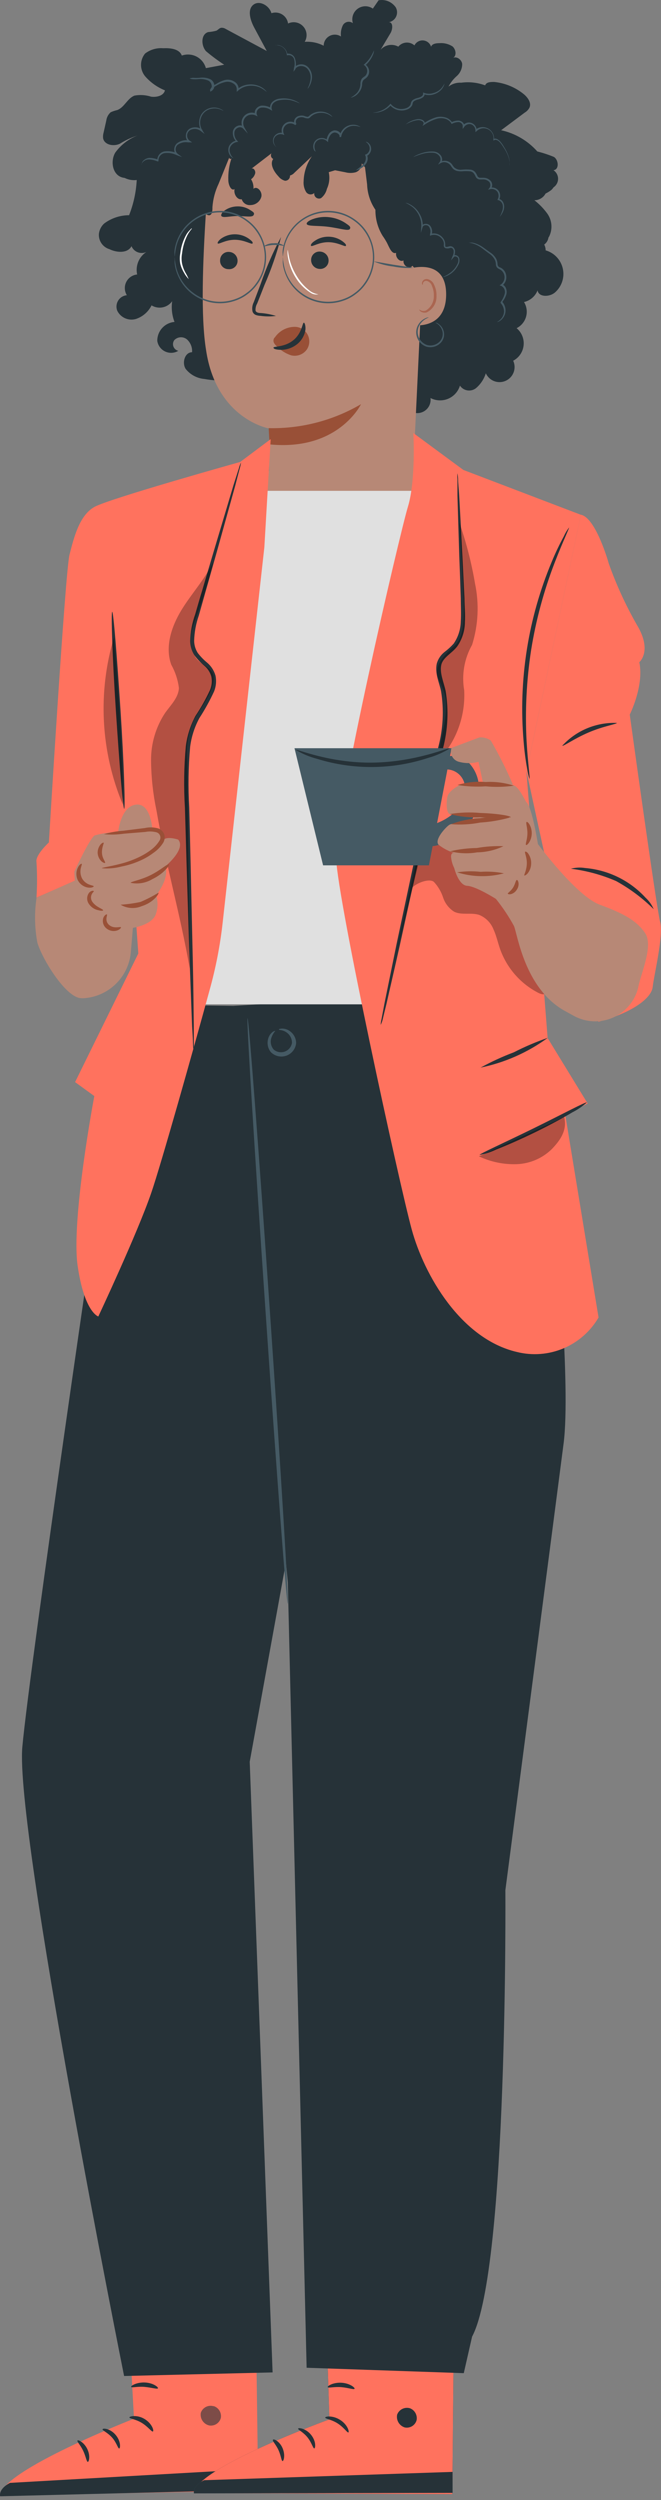 <svg preserveAspectRatio="none" width="100%" height="100%" overflow="visible" style="display: block;" viewBox="0 0 100 378" fill="none" xmlns="http://www.w3.org/2000/svg">
<rect x="0" y="0" width="100" height="378" fill="#808080" stroke="none"/>
<g id="freepik--character-2--inject-30">
<path id="Vector" d="M81.868 37.211C82.132 37.128 82.37 36.979 82.559 36.777C82.748 36.575 82.881 36.327 82.945 36.059C83.01 35.79 83.004 35.509 82.928 35.243C82.851 34.977 82.707 34.736 82.509 34.542C83.328 34.089 83.101 32.805 82.509 32.126C81.918 31.446 80.961 31.031 80.458 30.238C80.718 30.292 80.986 30.292 81.246 30.237C81.505 30.181 81.751 30.073 81.966 29.918C82.182 29.763 82.362 29.564 82.497 29.336C82.632 29.107 82.718 28.853 82.749 28.589C83.093 28.616 83.437 28.527 83.725 28.337C84.014 28.147 84.232 27.867 84.344 27.54C84.457 27.213 84.457 26.858 84.346 26.531C84.235 26.204 84.018 25.923 83.73 25.732C84.611 25.657 84.536 24.209 83.806 23.731C82.988 23.393 82.147 23.115 81.289 22.9C79.849 21.278 77.932 20.154 75.814 19.691L79.388 17.023C79.694 16.844 79.942 16.582 80.106 16.267C80.42 15.562 79.866 14.77 79.275 14.266C77.988 13.207 76.415 12.554 74.756 12.391C74.24 12.391 73.573 12.391 73.397 12.907C72.244 12.48 71.004 12.342 69.785 12.504C69.088 12.459 68.399 12.669 67.847 13.096C68.165 12.49 68.591 11.948 69.105 11.497C69.362 11.27 69.567 10.991 69.708 10.679C69.849 10.366 69.923 10.027 69.923 9.685C69.86 9.005 69.042 8.426 68.476 8.791C69.105 8.502 69.017 7.533 68.476 7.029C67.883 6.644 67.179 6.467 66.475 6.526C65.996 6.526 65.367 6.601 65.216 7.067C65.136 6.807 64.98 6.577 64.767 6.407C64.555 6.237 64.297 6.135 64.026 6.113C63.755 6.091 63.483 6.152 63.247 6.286C63.01 6.42 62.819 6.622 62.699 6.866C62.528 6.713 62.328 6.597 62.112 6.524C61.895 6.451 61.666 6.423 61.438 6.44C61.21 6.458 60.988 6.521 60.785 6.627C60.582 6.732 60.403 6.878 60.257 7.054C59.984 6.905 59.681 6.815 59.37 6.793C59.059 6.77 58.746 6.815 58.454 6.923C58.162 7.032 57.896 7.202 57.675 7.422C57.454 7.643 57.283 7.908 57.174 8.2L59.074 5.015C59.439 4.411 59.489 3.291 58.797 3.367C59.038 3.327 59.265 3.229 59.46 3.083C59.656 2.937 59.813 2.746 59.919 2.527C60.025 2.307 60.077 2.066 60.07 1.822C60.063 1.578 59.998 1.34 59.88 1.126C59.597 0.712 59.201 0.39 58.738 0.197C58.275 0.005 57.767 -0.048 57.274 0.044L56.406 1.302C56.068 1.066 55.666 0.942 55.254 0.946C54.842 0.95 54.442 1.082 54.109 1.325C53.776 1.568 53.528 1.908 53.398 2.299C53.268 2.69 53.264 3.112 53.385 3.505C53.27 3.416 53.136 3.352 52.994 3.319C52.852 3.285 52.704 3.283 52.561 3.311C52.418 3.34 52.282 3.399 52.164 3.485C52.046 3.57 51.947 3.68 51.875 3.807C51.613 4.337 51.512 4.932 51.585 5.519C51.332 5.351 51.038 5.255 50.734 5.24C50.43 5.226 50.128 5.294 49.86 5.437C49.592 5.58 49.367 5.793 49.21 6.053C49.053 6.314 48.969 6.612 48.968 6.916C48.083 6.459 47.091 6.255 46.098 6.324C46.316 5.964 46.413 5.544 46.373 5.125C46.332 4.705 46.157 4.311 45.874 3.999C45.591 3.687 45.215 3.476 44.801 3.396C44.388 3.316 43.96 3.372 43.581 3.555C43.542 3.275 43.441 3.007 43.287 2.771C43.133 2.534 42.928 2.334 42.688 2.185C42.448 2.036 42.178 1.941 41.897 1.909C41.616 1.876 41.332 1.905 41.063 1.995C40.749 0.837 39.226 -0.019 38.307 0.736C37.388 1.491 37.867 3.052 38.446 4.147L40.359 7.709L34.141 4.373C33.958 4.255 33.743 4.193 33.524 4.197C33.222 4.197 33.008 4.499 32.744 4.638C32.332 4.749 31.911 4.821 31.485 4.852C30.39 5.192 30.403 6.866 31.158 7.734C32.034 8.474 32.955 9.159 33.915 9.785L31.146 10.302C31.043 9.931 30.866 9.585 30.624 9.285C30.382 8.986 30.081 8.739 29.74 8.561C29.399 8.383 29.025 8.276 28.641 8.249C28.257 8.221 27.871 8.273 27.508 8.401C27.131 7.382 25.771 7.243 24.676 7.293C23.698 7.214 22.724 7.502 21.945 8.099C21.551 8.582 21.335 9.187 21.335 9.811C21.335 10.434 21.551 11.039 21.945 11.522C22.764 12.464 23.795 13.197 24.953 13.662C24.765 14.48 23.695 14.732 22.864 14.619C22.051 14.358 21.186 14.301 20.347 14.455C19.264 14.87 18.811 16.255 17.729 16.645C17.391 16.72 17.062 16.83 16.747 16.972C16.378 17.296 16.141 17.744 16.08 18.231C15.942 18.835 15.816 19.426 15.677 20.031C15.59 20.32 15.564 20.624 15.602 20.924C15.803 21.906 17.163 22.183 18.119 21.742C18.962 21.214 19.866 20.791 20.812 20.484C19.454 21.004 18.277 21.909 17.427 23.089C16.697 24.348 16.999 26.298 18.358 26.789C19.718 27.28 21.102 26.084 22.134 25.015C23.166 23.945 24.588 22.812 25.91 23.429" fill="#263238"/>
<path id="Vector_2" d="M79.866 36.304C80.137 36.143 80.446 36.057 80.761 36.056C81.077 36.054 81.387 36.136 81.66 36.293C81.933 36.451 82.159 36.679 82.315 36.953C82.471 37.227 82.551 37.537 82.547 37.852C83.192 38.038 83.775 38.394 84.233 38.884C84.692 39.374 85.009 39.98 85.151 40.635C85.293 41.291 85.255 41.973 85.04 42.609C84.825 43.245 84.442 43.811 83.931 44.246C83.113 44.926 81.49 44.951 81.326 43.906C81.153 44.345 80.876 44.735 80.519 45.042C80.161 45.349 79.734 45.564 79.275 45.669C79.478 45.997 79.611 46.364 79.664 46.747C79.718 47.13 79.691 47.52 79.586 47.892C79.481 48.263 79.299 48.609 79.052 48.907C78.806 49.205 78.5 49.448 78.154 49.62C78.532 49.933 78.826 50.333 79.011 50.787C79.197 51.24 79.267 51.732 79.216 52.219C79.165 52.707 78.994 53.173 78.719 53.579C78.444 53.984 78.072 54.315 77.638 54.542C77.764 54.814 77.836 55.108 77.848 55.408C77.86 55.707 77.813 56.007 77.709 56.288C77.605 56.569 77.447 56.828 77.243 57.047C77.04 57.268 76.794 57.445 76.522 57.57C76.249 57.696 75.955 57.766 75.655 57.777C75.355 57.788 75.056 57.739 74.775 57.634C74.494 57.53 74.237 57.37 74.018 57.166C73.798 56.961 73.622 56.715 73.498 56.442C73.222 57.327 72.698 58.113 71.987 58.708C71.805 58.846 71.597 58.945 71.376 59C71.154 59.054 70.923 59.063 70.698 59.026C70.473 58.988 70.258 58.904 70.066 58.781C69.874 58.657 69.71 58.495 69.583 58.305C69.451 58.747 69.222 59.155 68.913 59.498C68.604 59.842 68.223 60.113 67.797 60.292C67.372 60.472 66.912 60.554 66.45 60.535C65.989 60.516 65.537 60.395 65.128 60.18C65.198 60.696 65.065 61.219 64.757 61.64C64.45 62.06 63.992 62.345 63.479 62.434C62.966 62.524 62.438 62.411 62.006 62.12C61.575 61.829 61.272 61.382 61.163 60.873L55.953 61.275C54.801 61.382 53.643 61.382 52.491 61.275C51.008 61.138 49.579 60.645 48.325 59.84C47.958 59.539 47.528 59.324 47.067 59.211C46.522 59.21 45.986 59.344 45.506 59.601C44.153 60.107 42.692 60.256 41.264 60.036C39.836 59.816 38.489 59.233 37.35 58.343C37.013 58.038 36.631 57.788 36.218 57.6C35.713 57.464 35.186 57.434 34.669 57.512C33.407 57.593 32.139 57.521 30.894 57.298C30.347 57.248 29.816 57.087 29.334 56.826C28.851 56.564 28.427 56.206 28.087 55.775C27.495 54.844 27.961 53.258 29.056 53.258C29.084 52.901 29.031 52.542 28.9 52.208C28.769 51.875 28.564 51.575 28.301 51.332C28.029 51.1 27.678 50.979 27.321 50.996C26.963 51.012 26.625 51.164 26.375 51.42C26.272 51.559 26.206 51.72 26.181 51.891C26.157 52.061 26.176 52.235 26.236 52.396C26.296 52.558 26.395 52.702 26.525 52.815C26.655 52.928 26.811 53.007 26.979 53.044C26.681 53.224 26.343 53.328 25.996 53.346C25.648 53.364 25.301 53.295 24.986 53.147C24.671 52.999 24.398 52.775 24.19 52.496C23.982 52.217 23.846 51.891 23.795 51.546C23.786 50.827 24.05 50.131 24.533 49.599C25.017 49.066 25.684 48.737 26.4 48.677C26.019 47.679 25.898 46.6 26.048 45.543C25.703 46.022 25.19 46.353 24.611 46.47C24.032 46.586 23.43 46.48 22.927 46.172C22.684 46.665 22.344 47.104 21.926 47.461C21.509 47.818 21.022 48.086 20.497 48.249C19.963 48.387 19.398 48.337 18.896 48.108C18.394 47.879 17.986 47.484 17.741 46.99C17.642 46.741 17.603 46.472 17.626 46.204C17.649 45.937 17.735 45.679 17.875 45.45C18.015 45.222 18.207 45.029 18.436 44.888C18.663 44.747 18.921 44.661 19.189 44.636C19.006 44.338 18.901 43.998 18.886 43.648C18.87 43.298 18.944 42.95 19.1 42.637C19.256 42.324 19.49 42.055 19.778 41.856C20.067 41.658 20.401 41.536 20.749 41.502C20.597 40.809 20.677 40.084 20.977 39.44C21.277 38.797 21.781 38.27 22.411 37.941C22.206 38.087 21.971 38.185 21.723 38.228C21.475 38.27 21.221 38.257 20.979 38.188C20.737 38.119 20.514 37.997 20.326 37.83C20.138 37.663 19.99 37.455 19.893 37.223C19.314 38.331 17.678 38.218 16.558 37.676C16.068 37.529 15.643 37.219 15.353 36.799C15.062 36.378 14.924 35.871 14.96 35.361C15.029 34.762 15.31 34.208 15.753 33.8C16.842 32.983 18.167 32.541 19.528 32.541C20.201 30.841 20.592 29.043 20.686 27.217C19.925 27.31 19.155 27.127 18.516 26.703C17.877 26.278 17.41 25.639 17.2 24.901L24.752 20.219C24.752 20.219 42.196 17.526 42.825 17.526C43.455 17.526 79.967 36.304 79.967 36.304C80.201 36.495 80.473 36.632 80.765 36.707C81.056 36.782 81.361 36.793 81.658 36.739C81.954 36.685 82.236 36.568 82.483 36.395C82.729 36.222 82.936 35.998 83.088 35.738C83.355 35.188 83.468 34.575 83.415 33.966C83.362 33.356 83.144 32.773 82.786 32.277C82.058 31.282 81.154 30.428 80.118 29.76C81.301 29.819 82.466 29.453 83.403 28.728C83.679 28.481 83.874 28.157 83.962 27.797C84.049 27.438 84.026 27.06 83.894 26.714C83.478 25.707 82.32 25.77 81.565 25.203C81.166 24.822 80.842 24.369 80.609 23.869" fill="#263238"/>
<path id="Vector_3" d="M31.134 32.39C31.562 26.16 35.753 18.545 41.958 19.238L61.315 24.272C62.233 24.376 63.077 24.823 63.679 25.523C64.281 26.223 64.597 27.125 64.562 28.048L62.574 69.871L67.08 72.112C67.08 72.112 62.259 74.818 62.297 74.83C62.335 74.843 57.816 88.008 45.029 83.918C42.512 83.099 41.341 80.318 40.85 77.461H40.775C40.775 77.121 36.546 73.886 36.546 73.559C36.546 73.886 40.712 71.193 40.712 71.193V70.06C40.712 66.284 40.712 64.736 40.712 64.774C40.712 64.812 32.757 63.39 31.184 52.993C30.328 47.783 30.706 39.312 31.134 32.39Z" fill="#B78876"/>
<path id="Vector_4" d="M33.298 39.35C33.286 39.523 33.309 39.696 33.367 39.859C33.425 40.022 33.516 40.171 33.634 40.298C33.752 40.424 33.895 40.525 34.054 40.593C34.212 40.662 34.384 40.697 34.557 40.697C34.732 40.715 34.91 40.695 35.077 40.64C35.245 40.585 35.399 40.495 35.529 40.376C35.66 40.257 35.764 40.112 35.835 39.951C35.906 39.789 35.942 39.615 35.941 39.438C35.945 39.095 35.816 38.764 35.582 38.513C35.347 38.262 35.025 38.111 34.682 38.092C34.507 38.074 34.33 38.093 34.162 38.149C33.995 38.204 33.84 38.294 33.71 38.413C33.579 38.531 33.475 38.676 33.404 38.838C33.333 38.999 33.297 39.174 33.298 39.35Z" fill="#263238"/>
<path id="Vector_5" d="M32.946 36.808C33.109 36.984 34.116 36.242 35.551 36.254C36.986 36.267 38.068 36.997 38.194 36.821C38.32 36.644 38.093 36.43 37.64 36.09C37.025 35.657 36.291 35.424 35.538 35.423C34.791 35.42 34.061 35.649 33.449 36.078C33.009 36.418 32.858 36.732 32.946 36.808Z" fill="#263238"/>
<path id="Vector_6" d="M47.068 39.3C47.061 39.645 47.188 39.98 47.423 40.234C47.657 40.487 47.981 40.64 48.326 40.659C48.502 40.677 48.679 40.657 48.847 40.602C49.014 40.547 49.168 40.457 49.299 40.338C49.429 40.219 49.534 40.075 49.605 39.913C49.675 39.752 49.712 39.577 49.711 39.401C49.715 39.056 49.587 38.723 49.352 38.47C49.118 38.217 48.796 38.064 48.452 38.041C48.277 38.024 48.099 38.043 47.932 38.098C47.764 38.154 47.61 38.244 47.48 38.362C47.349 38.481 47.245 38.626 47.174 38.787C47.103 38.949 47.067 39.123 47.068 39.3Z" fill="#263238"/>
<path id="Vector_7" d="M47.067 37.173C47.231 37.349 48.251 36.606 49.685 36.619C51.12 36.632 52.203 37.362 52.316 37.185C52.429 37.009 52.228 36.795 51.775 36.455C51.156 36.019 50.417 35.785 49.66 35.788C48.917 35.784 48.19 36.013 47.583 36.443C47.067 36.783 46.954 37.097 47.067 37.173Z" fill="#263238"/>
<path id="Vector_8" d="M41.756 47.77C41 47.532 40.218 47.384 39.428 47.33C39.063 47.33 38.723 47.217 38.66 46.965C38.633 46.587 38.72 46.209 38.912 45.882C39.264 45.001 39.629 44.07 40.007 43.101C41.035 40.746 41.877 38.313 42.524 35.826C41.312 38.093 40.285 40.455 39.453 42.887C39.084 43.869 38.731 44.8 38.395 45.681C38.166 46.122 38.099 46.63 38.207 47.116C38.255 47.247 38.333 47.365 38.436 47.459C38.539 47.553 38.663 47.621 38.798 47.657C38.999 47.716 39.206 47.75 39.415 47.758C40.191 47.866 40.979 47.87 41.756 47.77Z" fill="#263238"/>
<path id="Vector_9" d="M40.648 64.736C45.55 64.844 50.386 63.589 54.618 61.111C54.618 61.111 51.195 68.235 40.773 67.191L40.648 64.736Z" fill="#995037"/>
<path id="Vector_10" d="M41.592 51.005C41.923 50.521 42.366 50.124 42.883 49.848C43.4 49.572 43.976 49.425 44.562 49.419C44.965 49.414 45.36 49.52 45.706 49.724C46.053 49.928 46.337 50.223 46.527 50.577C46.718 50.931 46.808 51.331 46.788 51.732C46.768 52.134 46.638 52.522 46.413 52.855C46.149 53.222 45.781 53.5 45.357 53.655C44.933 53.81 44.472 53.834 44.034 53.724C43.222 53.455 42.488 52.993 41.894 52.377C41.707 52.225 41.553 52.037 41.441 51.823C41.385 51.705 41.362 51.574 41.373 51.443C41.384 51.313 41.429 51.188 41.504 51.081" fill="#995037"/>
<path id="Vector_11" d="M45.972 48.79C45.733 48.79 45.721 50.338 44.386 51.433C43.052 52.528 41.391 52.339 41.378 52.553C41.366 52.767 41.743 52.868 42.435 52.893C43.349 52.91 44.239 52.607 44.953 52.037C45.642 51.488 46.092 50.695 46.211 49.822C46.249 49.167 46.073 48.777 45.972 48.79Z" fill="#263238"/>
<path id="Vector_12" d="M46.401 33.863C46.539 34.253 47.974 34.077 49.661 34.291C51.347 34.505 52.694 34.97 52.92 34.63C53.147 34.291 52.782 34.089 52.241 33.712C51.514 33.239 50.686 32.941 49.824 32.843C48.974 32.737 48.111 32.837 47.307 33.133C46.653 33.372 46.351 33.674 46.401 33.863Z" fill="#263238"/>
<path id="Vector_13" d="M33.499 32.667C33.751 32.994 34.757 32.667 35.928 32.667C37.098 32.667 38.118 32.894 38.344 32.554C38.571 32.214 38.344 32.063 37.853 31.761C37.273 31.376 36.586 31.182 35.89 31.207C35.194 31.217 34.517 31.441 33.952 31.849C33.524 32.163 33.386 32.529 33.499 32.667Z" fill="#263238"/>
<path id="Vector_14" d="M64.6 38.658C64.739 38.999 64.767 39.375 64.678 39.732C64.59 40.09 64.391 40.41 64.109 40.647C63.821 40.807 63.482 40.848 63.164 40.761C62.846 40.673 62.576 40.465 62.41 40.181C61.956 40.785 60.912 40.181 61.05 39.375C60.496 39.69 59.792 38.935 59.93 38.23C59.276 38.482 58.898 37.425 58.546 36.72C58.346 36.35 58.123 35.992 57.879 35.65C57.154 34.469 56.779 33.108 56.796 31.723C56.02 30.59 55.583 29.258 55.538 27.884L55.223 25.304L54.732 24.7C54.739 24.992 54.654 25.28 54.489 25.521C54.325 25.763 54.088 25.947 53.813 26.047C53.298 26.185 52.755 26.185 52.24 26.047L50.692 25.745L49.735 26.034C49.919 26.881 49.822 27.765 49.459 28.551C49.33 29.109 49.014 29.606 48.565 29.961C48.445 30.015 48.313 30.035 48.182 30.02C48.051 30.005 47.927 29.954 47.823 29.875C47.718 29.794 47.637 29.688 47.589 29.566C47.54 29.444 47.525 29.311 47.545 29.181C47.456 29.263 47.348 29.325 47.232 29.36C47.115 29.396 46.992 29.405 46.871 29.387C46.75 29.369 46.635 29.324 46.534 29.256C46.433 29.187 46.349 29.097 46.287 28.992C46.007 28.508 45.884 27.95 45.934 27.393C45.972 26.038 46.41 24.724 47.193 23.618L44.525 26.135C44.35 26.33 44.123 26.47 43.87 26.538C43.879 26.641 43.866 26.745 43.832 26.842C43.798 26.94 43.743 27.029 43.672 27.105C43.6 27.18 43.514 27.238 43.418 27.277C43.322 27.316 43.219 27.334 43.115 27.331C42.713 27.222 42.359 26.983 42.108 26.651C41.454 25.971 40.761 24.801 41.34 24.033C41.263 23.999 41.193 23.948 41.136 23.885C41.08 23.822 41.038 23.747 41.012 23.666C40.987 23.584 40.98 23.499 40.991 23.414C41.002 23.33 41.031 23.249 41.076 23.177L38.043 25.506C38.345 25.329 38.685 25.808 38.609 26.198C38.514 26.565 38.291 26.886 37.98 27.104C38.254 27.535 38.382 28.042 38.345 28.551C38.886 28.048 39.717 28.967 39.541 29.747C39.441 30.101 39.232 30.414 38.942 30.641C38.652 30.867 38.297 30.995 37.93 31.006C37.636 31.042 37.338 30.974 37.089 30.813C36.841 30.652 36.657 30.408 36.57 30.125C35.903 30.263 35.312 29.344 35.488 28.589C35.01 28.916 34.582 28.048 34.544 27.331C34.49 26.124 34.67 24.919 35.073 23.781C35.073 23.957 34.896 24.096 34.77 24.008C34.741 23.983 34.718 23.952 34.702 23.917C34.686 23.883 34.677 23.845 34.677 23.806C34.677 23.768 34.686 23.73 34.702 23.695C34.718 23.661 34.741 23.63 34.77 23.605L33.071 27.796C32.548 28.895 32.232 30.081 32.14 31.295C32.14 31.786 32.14 32.478 31.662 32.554C31.547 32.556 31.433 32.526 31.335 32.466C30.073 31.755 29.095 30.63 28.566 29.281C28.348 28.816 28.203 28.319 28.138 27.809C28.195 26.738 28.334 25.674 28.553 24.625C28.557 24.149 28.586 23.674 28.641 23.202C28.849 22.502 29.225 21.862 29.736 21.34C31.372 19.439 33.109 17.463 35.299 16.683C36.646 16.217 38.081 16.23 39.427 15.764C40.254 15.437 41.06 15.063 41.844 14.644C45.173 13.233 48.814 12.721 52.404 13.159C54.42 13.26 56.402 13.72 58.256 14.518C60.316 15.594 62.177 17.016 63.756 18.722C66.402 21.216 68.595 24.15 70.238 27.393C71.581 30.038 72.124 33.017 71.799 35.965C71.371 38.91 69.558 41.666 67.092 42.258L66.123 41.15" fill="#263238"/>
<path id="Vector_15" d="M61.768 40.647C61.907 40.647 67.546 38.784 67.495 44.586C67.445 50.388 61.63 49.142 61.63 48.979C61.63 48.815 61.768 40.647 61.768 40.647Z" fill="#B78876"/>
<path id="Vector_16" d="M63.43 46.789C63.43 46.789 63.53 46.864 63.694 46.94C63.813 46.991 63.942 47.017 64.072 47.017C64.201 47.017 64.33 46.991 64.449 46.94C64.825 46.705 65.132 46.376 65.34 45.985C65.548 45.593 65.648 45.154 65.632 44.712C65.649 44.215 65.554 43.72 65.355 43.264C65.307 43.083 65.214 42.916 65.084 42.779C64.954 42.643 64.792 42.541 64.613 42.484C64.497 42.451 64.373 42.459 64.263 42.507C64.153 42.556 64.063 42.641 64.009 42.748C63.933 42.912 64.009 43.025 63.933 43.038C63.858 43.051 63.807 42.937 63.858 42.698C63.895 42.553 63.979 42.425 64.097 42.333C64.175 42.275 64.265 42.232 64.36 42.209C64.455 42.185 64.554 42.18 64.65 42.195C64.887 42.244 65.108 42.354 65.29 42.512C65.473 42.671 65.612 42.873 65.695 43.101C65.94 43.606 66.057 44.164 66.035 44.724C66.063 45.245 65.936 45.763 65.669 46.211C65.402 46.659 65.008 47.018 64.537 47.242C64.382 47.285 64.218 47.292 64.059 47.264C63.9 47.236 63.75 47.172 63.618 47.078C63.43 46.94 63.43 46.801 63.43 46.789Z" fill="#AA6550"/>
<path id="Vector_17" d="M42.8 38.822C42.844 38.262 42.932 37.706 43.064 37.16C43.307 36.247 43.738 35.394 44.33 34.657C44.921 33.92 45.659 33.314 46.498 32.878C47.336 32.442 48.257 32.186 49.2 32.126C50.143 32.065 51.088 32.203 51.975 32.529C52.586 32.751 53.158 33.065 53.675 33.46C54.222 33.855 54.702 34.335 55.097 34.882C55.955 36.035 56.418 37.434 56.418 38.872C56.418 40.309 55.955 41.709 55.097 42.862C54.708 43.418 54.227 43.903 53.675 44.297C53.161 44.692 52.587 45.002 51.975 45.215C50.84 45.629 49.615 45.733 48.426 45.517C47.387 45.333 46.407 44.901 45.569 44.259C44.333 43.343 43.445 42.033 43.052 40.546C42.918 39.996 42.83 39.436 42.788 38.872C42.774 39.018 42.774 39.166 42.788 39.312C42.771 39.488 42.771 39.665 42.788 39.841C42.81 40.087 42.852 40.331 42.913 40.571C43.228 41.858 43.905 43.029 44.864 43.943C45.823 44.858 47.025 45.478 48.325 45.731C49.554 45.965 50.823 45.865 52.001 45.442C52.639 45.224 53.238 44.906 53.775 44.498C54.346 44.085 54.847 43.583 55.26 43.013C56.144 41.813 56.621 40.362 56.62 38.872C56.613 37.383 56.137 35.934 55.26 34.731C54.43 33.624 53.298 32.781 52.001 32.302C50.903 31.904 49.723 31.79 48.57 31.971C47.417 32.151 46.329 32.62 45.405 33.334C44.146 34.288 43.257 35.649 42.888 37.185C42.826 37.42 42.784 37.66 42.762 37.903C42.747 38.079 42.747 38.255 42.762 38.431C42.764 38.562 42.777 38.693 42.8 38.822Z" fill="#455A64"/>
<path id="Vector_18" d="M26.438 38.822C26.482 38.262 26.57 37.706 26.702 37.16C26.945 36.247 27.376 35.394 27.967 34.657C28.558 33.92 29.297 33.314 30.136 32.878C30.974 32.442 31.894 32.186 32.837 32.126C33.781 32.065 34.726 32.203 35.613 32.528C36.223 32.751 36.796 33.065 37.312 33.46C37.859 33.855 38.34 34.335 38.734 34.882C39.593 36.035 40.056 37.434 40.056 38.872C40.056 40.309 39.593 41.708 38.734 42.862C38.346 43.418 37.865 43.903 37.312 44.296C36.799 44.692 36.225 45.002 35.613 45.215C34.478 45.629 33.253 45.733 32.064 45.517C31.024 45.333 30.045 44.901 29.207 44.259C27.97 43.343 27.082 42.033 26.69 40.546C26.556 39.996 26.468 39.436 26.425 38.872C26.412 39.018 26.412 39.166 26.425 39.312C26.409 39.488 26.409 39.665 26.425 39.841C26.448 40.087 26.49 40.331 26.551 40.571C26.866 41.858 27.543 43.029 28.502 43.943C29.461 44.858 30.662 45.478 31.963 45.731C33.192 45.965 34.461 45.865 35.638 45.442C36.277 45.224 36.876 44.906 37.413 44.498C37.984 44.085 38.485 43.583 38.898 43.013C39.782 41.813 40.258 40.362 40.257 38.872C40.251 37.383 39.775 35.934 38.898 34.731C38.068 33.624 36.936 32.781 35.638 32.302C34.541 31.904 33.361 31.79 32.208 31.97C31.055 32.151 29.966 32.62 29.043 33.334C27.784 34.288 26.895 35.649 26.526 37.185C26.464 37.42 26.422 37.66 26.4 37.903C26.385 38.079 26.385 38.255 26.4 38.431C26.402 38.562 26.415 38.693 26.438 38.822Z" fill="#455A64"/>
<path id="Vector_19" d="M39.881 37.261C39.881 37.336 40.573 37.059 41.442 37.034C42.31 37.009 42.977 37.223 43.002 37.16C42.54 36.85 41.982 36.716 41.429 36.783C40.873 36.757 40.326 36.926 39.881 37.261Z" fill="#455A64"/>
<path id="Vector_20" d="M56.596 39.552C57.522 39.93 58.496 40.18 59.49 40.294C60.472 40.491 61.474 40.563 62.473 40.508C62.473 40.433 61.152 40.294 59.528 40.03C57.904 39.766 56.621 39.489 56.596 39.552Z" fill="#455A64"/>
<path id="Vector_21" d="M43.518 37.79C43.472 38.21 43.498 38.636 43.594 39.048C43.776 40.086 44.161 41.078 44.726 41.968C45.279 42.873 46.027 43.643 46.916 44.221C47.094 44.354 47.299 44.448 47.516 44.495C47.733 44.543 47.958 44.544 48.175 44.498C47.759 44.44 47.36 44.294 47.004 44.07C46.177 43.465 45.476 42.704 44.94 41.83C44.392 40.962 43.992 40.009 43.757 39.01C43.593 38.28 43.568 37.79 43.518 37.79Z" fill="white"/>
<path id="Vector_22" d="M28.552 42.207C28.393 41.834 28.208 41.473 27.999 41.125C27.794 40.727 27.642 40.304 27.546 39.866C27.444 39.351 27.444 38.821 27.546 38.306C27.651 37.341 27.928 36.403 28.364 35.537C28.716 34.882 29.069 34.568 29.031 34.542C28.993 34.517 28.93 34.542 28.767 34.744C28.547 34.952 28.357 35.189 28.2 35.449C27.707 36.317 27.395 37.276 27.281 38.268C27.173 38.816 27.173 39.381 27.281 39.929C27.398 40.371 27.576 40.795 27.81 41.188C28.005 41.563 28.255 41.907 28.552 42.207Z" fill="white"/>
<path id="Vector_23" d="M65.858 48.777C65.858 48.777 66.009 48.853 66.236 49.016C66.551 49.265 66.783 49.602 66.903 49.985C66.99 50.263 67.004 50.559 66.942 50.844C66.88 51.129 66.745 51.392 66.55 51.609C66.31 51.868 66.004 52.057 65.665 52.157C65.326 52.257 64.967 52.263 64.625 52.175C64.317 52.073 64.037 51.9 63.808 51.671C63.578 51.441 63.406 51.162 63.303 50.854C63.2 50.546 63.171 50.219 63.217 49.898C63.263 49.577 63.383 49.27 63.568 49.004C63.797 48.664 64.103 48.384 64.461 48.186C64.713 48.047 64.864 48.009 64.864 47.984C64.706 47.986 64.551 48.025 64.411 48.097C64.014 48.267 63.67 48.541 63.416 48.891C63.221 49.15 63.084 49.448 63.014 49.765C62.945 50.082 62.944 50.411 63.014 50.728C63.098 51.121 63.284 51.485 63.554 51.783C63.824 52.081 64.167 52.304 64.549 52.427C64.937 52.529 65.346 52.522 65.73 52.407C66.114 52.291 66.459 52.072 66.727 51.773C66.963 51.508 67.116 51.18 67.167 50.829C67.217 50.464 67.161 50.093 67.007 49.758C66.854 49.424 66.608 49.141 66.299 48.941C66.172 48.842 66.018 48.785 65.858 48.777Z" fill="#455A64"/>
<path id="Vector_24" d="M41.807 22.246C41.604 22.039 41.468 21.776 41.416 21.491C41.387 21.336 41.394 21.177 41.438 21.026C41.482 20.875 41.561 20.737 41.668 20.622C41.808 20.476 41.986 20.372 42.181 20.321C42.377 20.27 42.583 20.274 42.776 20.333L43.028 20.421L42.914 20.181C42.831 19.965 42.817 19.728 42.874 19.503C42.93 19.278 43.054 19.075 43.229 18.923C43.429 18.753 43.684 18.659 43.946 18.659C44.209 18.659 44.464 18.753 44.664 18.923L44.852 18.747C44.82 18.7 44.794 18.649 44.777 18.596C44.751 18.505 44.745 18.409 44.76 18.315C44.776 18.222 44.811 18.133 44.865 18.055C44.921 17.975 44.992 17.907 45.074 17.855C45.156 17.803 45.248 17.768 45.343 17.752C45.534 17.707 45.732 17.707 45.922 17.752C46.127 17.849 46.35 17.901 46.577 17.904C46.854 17.904 46.967 17.639 47.118 17.551C47.254 17.443 47.402 17.35 47.559 17.274C47.851 17.141 48.168 17.068 48.49 17.06C48.965 17.039 49.436 17.152 49.849 17.387C50.139 17.551 50.264 17.689 50.29 17.677C50.191 17.523 50.057 17.393 49.9 17.299C49.483 17.019 48.992 16.87 48.49 16.871C47.942 16.865 47.408 17.037 46.967 17.362C46.803 17.488 46.678 17.652 46.539 17.664C46.348 17.64 46.162 17.589 45.985 17.513C45.758 17.456 45.52 17.456 45.293 17.513C45.035 17.559 44.804 17.703 44.651 17.916C44.572 18.028 44.519 18.156 44.497 18.291C44.475 18.427 44.485 18.565 44.525 18.696C44.552 18.779 44.594 18.857 44.651 18.923L44.84 18.747C44.615 18.541 44.326 18.418 44.022 18.399C43.717 18.38 43.415 18.466 43.166 18.643C42.917 18.819 42.737 19.076 42.654 19.37C42.572 19.663 42.592 19.977 42.713 20.257L42.851 20.106C42.627 20.047 42.391 20.051 42.169 20.117C41.947 20.184 41.747 20.311 41.593 20.484C41.47 20.62 41.383 20.784 41.337 20.961C41.291 21.139 41.288 21.324 41.328 21.503C41.374 21.729 41.488 21.936 41.656 22.095C41.693 22.157 41.745 22.209 41.807 22.246Z" fill="#455A64"/>
<path id="Vector_25" d="M35.325 23.92C35.101 23.723 34.932 23.471 34.834 23.19C34.768 23.034 34.734 22.867 34.734 22.699C34.734 22.53 34.768 22.363 34.834 22.208C34.935 22.014 35.08 21.846 35.257 21.717C35.434 21.589 35.638 21.502 35.853 21.465H36.042L35.916 21.314C35.734 21.133 35.599 20.91 35.522 20.664C35.445 20.418 35.429 20.158 35.476 19.905C35.509 19.773 35.574 19.65 35.663 19.547C35.753 19.445 35.865 19.364 35.992 19.313C36.115 19.25 36.254 19.226 36.392 19.243C36.529 19.261 36.657 19.321 36.76 19.414L37.502 20.207L36.961 19.263C36.867 19.091 36.812 18.9 36.799 18.705C36.786 18.509 36.816 18.313 36.886 18.13C36.962 17.937 37.084 17.767 37.242 17.633C37.4 17.499 37.589 17.406 37.792 17.362C38.083 17.296 38.388 17.327 38.66 17.45L38.962 17.601L38.836 17.287C38.811 17.171 38.81 17.052 38.834 16.936C38.858 16.82 38.905 16.711 38.974 16.614C39.043 16.518 39.131 16.438 39.233 16.378C39.335 16.318 39.449 16.28 39.566 16.267C40.049 16.222 40.533 16.342 40.938 16.607L41.19 16.746L41.102 16.469C41.069 16.299 41.081 16.125 41.136 15.961C41.191 15.798 41.288 15.652 41.416 15.537C41.671 15.325 41.981 15.189 42.31 15.147C42.859 15.044 43.422 15.044 43.971 15.147C44.454 15.265 44.922 15.434 45.368 15.651C45.368 15.651 45.268 15.55 45.041 15.424C44.717 15.242 44.37 15.102 44.009 15.009C43.441 14.867 42.852 14.836 42.272 14.921C41.907 14.965 41.562 15.114 41.278 15.348C41.114 15.485 40.989 15.664 40.919 15.866C40.848 16.067 40.833 16.284 40.875 16.494L41.051 16.355C40.593 16.068 40.055 15.935 39.516 15.978C39.218 16.033 38.95 16.194 38.761 16.431C38.654 16.555 38.582 16.706 38.554 16.868C38.525 17.03 38.54 17.196 38.597 17.35L38.773 17.186C38.581 17.093 38.372 17.04 38.158 17.031C37.945 17.022 37.732 17.057 37.532 17.134C37.333 17.21 37.151 17.327 36.999 17.477C36.847 17.627 36.727 17.806 36.646 18.004C36.565 18.223 36.531 18.456 36.549 18.689C36.566 18.921 36.634 19.147 36.747 19.351L36.948 19.2C36.808 19.075 36.635 18.994 36.449 18.967C36.263 18.94 36.074 18.969 35.904 19.049C35.744 19.115 35.601 19.218 35.488 19.349C35.374 19.48 35.292 19.636 35.249 19.804C35.198 20.095 35.22 20.395 35.312 20.676C35.404 20.957 35.564 21.211 35.778 21.415V21.251C35.533 21.294 35.302 21.395 35.105 21.546C34.907 21.697 34.75 21.894 34.645 22.12C34.574 22.291 34.537 22.475 34.537 22.661C34.537 22.847 34.574 23.031 34.645 23.202C34.727 23.423 34.866 23.619 35.048 23.769C35.237 23.894 35.325 23.932 35.325 23.92Z" fill="#455A64"/>
<path id="Vector_26" d="M21.353 25.128C21.361 24.994 21.395 24.863 21.453 24.742C21.511 24.621 21.593 24.512 21.693 24.423C21.932 24.212 22.243 24.099 22.562 24.108C22.994 24.133 23.42 24.231 23.82 24.398H23.971V24.247C23.973 23.986 24.066 23.734 24.233 23.534C24.401 23.334 24.633 23.199 24.89 23.152C25.519 23.073 26.157 23.178 26.728 23.454L27.546 23.756L26.854 23.24C26.763 23.154 26.691 23.051 26.641 22.936C26.592 22.821 26.567 22.698 26.567 22.573C26.567 22.448 26.592 22.325 26.641 22.21C26.691 22.095 26.763 21.992 26.854 21.906C27.084 21.735 27.347 21.614 27.626 21.549C27.905 21.484 28.195 21.477 28.477 21.528H28.553H29.069L28.641 21.239C28.527 21.139 28.438 21.014 28.38 20.873C28.323 20.733 28.299 20.581 28.31 20.43C28.321 20.279 28.366 20.133 28.444 20.002C28.521 19.872 28.627 19.761 28.754 19.678C29.015 19.536 29.314 19.475 29.61 19.504C29.906 19.534 30.187 19.651 30.415 19.842L30.957 20.257L30.592 19.678C30.387 19.334 30.278 18.94 30.278 18.539C30.278 18.138 30.387 17.745 30.592 17.4C30.756 17.13 30.98 16.902 31.246 16.732C31.512 16.562 31.813 16.454 32.127 16.418C32.553 16.356 32.987 16.408 33.386 16.569C33.663 16.683 33.788 16.783 33.801 16.771C33.776 16.738 33.746 16.708 33.713 16.683C33.625 16.611 33.528 16.552 33.423 16.506C33.035 16.309 32.599 16.226 32.165 16.267C31.823 16.297 31.492 16.405 31.198 16.581C30.904 16.758 30.653 16.999 30.466 17.287C30.245 17.669 30.128 18.104 30.128 18.545C30.128 18.987 30.245 19.421 30.466 19.804L30.642 19.653C30.374 19.427 30.044 19.288 29.696 19.254C29.348 19.221 28.997 19.294 28.691 19.464C28.531 19.568 28.397 19.707 28.299 19.871C28.201 20.035 28.141 20.218 28.125 20.408C28.098 20.608 28.124 20.811 28.201 20.997C28.279 21.182 28.404 21.344 28.565 21.465L28.653 21.226H28.578C28.258 21.172 27.93 21.185 27.616 21.265C27.302 21.345 27.007 21.491 26.753 21.692C26.517 21.916 26.377 22.223 26.363 22.548C26.345 22.707 26.368 22.867 26.43 23.015C26.492 23.162 26.59 23.292 26.715 23.391L26.828 23.177C26.206 22.895 25.515 22.798 24.84 22.9C24.538 22.967 24.269 23.137 24.078 23.38C23.888 23.623 23.788 23.925 23.795 24.234L23.921 24.134C23.519 23.977 23.094 23.887 22.662 23.869C22.31 23.875 21.973 24.015 21.718 24.259C21.556 24.405 21.457 24.608 21.442 24.826C21.382 24.915 21.351 25.021 21.353 25.128Z" fill="#455A64"/>
<path id="Vector_27" d="M28.679 11.837C28.679 11.837 28.779 11.913 29.019 11.963C29.358 12 29.699 12 30.038 11.963C30.535 11.916 31.036 11.989 31.498 12.177C31.625 12.239 31.736 12.329 31.823 12.441C31.91 12.552 31.971 12.681 32.002 12.819C32.048 12.958 32.047 13.109 32 13.248C31.952 13.386 31.86 13.505 31.737 13.586L31.913 13.712C31.913 13.373 32.379 13.159 32.757 12.932C33.147 12.695 33.571 12.521 34.015 12.416C34.226 12.355 34.448 12.34 34.665 12.373C34.883 12.405 35.09 12.484 35.274 12.605C35.446 12.696 35.589 12.834 35.684 13.004C35.78 13.173 35.826 13.367 35.815 13.561V13.889L36.054 13.675C36.529 13.261 37.126 13.014 37.753 12.97C38.254 12.928 38.758 13.001 39.226 13.184C39.633 13.366 40.01 13.608 40.346 13.901C40.285 13.794 40.209 13.697 40.12 13.612C39.876 13.372 39.59 13.18 39.276 13.045C38.794 12.83 38.267 12.735 37.741 12.768C37.062 12.799 36.412 13.051 35.891 13.486L36.092 13.599C36.123 13.349 36.079 13.096 35.964 12.871C35.85 12.647 35.671 12.462 35.45 12.341C35.24 12.205 35.004 12.114 34.757 12.073C34.511 12.032 34.258 12.041 34.015 12.101C33.57 12.227 33.146 12.418 32.757 12.668C32.558 12.773 32.368 12.895 32.19 13.033C31.99 13.174 31.851 13.385 31.8 13.624V13.863L32.014 13.75C32.182 13.641 32.31 13.48 32.379 13.291C32.447 13.103 32.451 12.897 32.392 12.706C32.35 12.539 32.27 12.384 32.159 12.253C32.047 12.122 31.908 12.018 31.75 11.95C31.256 11.748 30.717 11.682 30.189 11.761C29.858 11.792 29.526 11.792 29.195 11.761L28.679 11.837Z" fill="#455A64"/>
<path id="Vector_28" d="M41.63 6.815C41.864 6.824 42.096 6.858 42.322 6.916C42.572 6.996 42.798 7.139 42.977 7.331C43.208 7.567 43.354 7.872 43.392 8.2V8.351H43.518C43.715 8.314 43.92 8.348 44.094 8.447C44.269 8.546 44.404 8.704 44.474 8.892C44.614 9.36 44.614 9.859 44.474 10.327L44.399 10.843L44.714 10.427V10.352C44.827 10.226 44.967 10.127 45.124 10.064C45.281 10.001 45.451 9.974 45.62 9.987C45.937 9.998 46.238 10.128 46.463 10.352C46.657 10.557 46.805 10.801 46.896 11.068C46.987 11.335 47.02 11.619 46.992 11.9C46.953 12.29 46.856 12.672 46.702 13.033C46.632 13.16 46.577 13.295 46.538 13.435C46.538 13.435 46.652 13.322 46.79 13.07C46.997 12.714 47.129 12.321 47.18 11.912C47.222 11.603 47.196 11.288 47.102 10.99C47.008 10.692 46.85 10.418 46.639 10.188C46.504 10.041 46.339 9.924 46.156 9.844C45.973 9.764 45.776 9.723 45.576 9.723C45.376 9.723 45.178 9.764 44.995 9.844C44.812 9.924 44.648 10.041 44.512 10.188L44.449 10.276L44.688 10.364C44.817 9.839 44.786 9.287 44.6 8.779C44.502 8.539 44.321 8.342 44.09 8.224C43.859 8.106 43.593 8.075 43.342 8.137L43.48 8.237C43.435 7.854 43.251 7.501 42.964 7.243C42.754 7.05 42.498 6.911 42.221 6.84C42.043 6.806 41.859 6.806 41.68 6.84C41.693 6.777 41.63 6.803 41.63 6.815Z" fill="#455A64"/>
<path id="Vector_29" d="M53.059 14.757C53.177 14.756 53.294 14.726 53.398 14.669C53.705 14.554 53.978 14.364 54.191 14.115C54.516 13.768 54.722 13.328 54.783 12.856C54.763 12.604 54.825 12.353 54.959 12.139C55.11 11.963 55.425 11.837 55.626 11.535C55.721 11.397 55.787 11.242 55.822 11.079C55.856 10.915 55.857 10.747 55.825 10.583C55.794 10.419 55.73 10.263 55.637 10.124C55.545 9.985 55.425 9.865 55.286 9.773V9.874C55.769 9.447 56.152 8.918 56.407 8.325C56.514 8.101 56.574 7.857 56.583 7.608C56.583 7.608 56.482 7.86 56.268 8.263C55.986 8.809 55.602 9.296 55.135 9.697L55.009 9.798L55.135 9.886C55.347 10.049 55.491 10.285 55.537 10.548C55.584 10.812 55.53 11.083 55.387 11.308C55.261 11.535 54.972 11.636 54.745 11.887C54.585 12.143 54.51 12.442 54.531 12.743C54.506 13.204 54.334 13.645 54.04 14.002C53.758 14.307 53.426 14.563 53.059 14.757Z" fill="#455A64"/>
<path id="Vector_30" d="M56.419 17.048C56.419 17.048 56.495 17.048 56.645 17.048C57.122 17.038 57.592 16.931 58.025 16.732C58.458 16.532 58.846 16.246 59.163 15.89H58.999C59.385 16.35 59.937 16.64 60.535 16.695C60.866 16.732 61.202 16.693 61.516 16.582C61.866 16.478 62.163 16.244 62.347 15.928C62.394 15.806 62.427 15.679 62.448 15.55C62.483 15.459 62.539 15.377 62.611 15.311C62.795 15.188 63 15.098 63.215 15.046C63.456 14.992 63.685 14.898 63.895 14.77C64.008 14.706 64.102 14.612 64.166 14.499C64.231 14.386 64.263 14.258 64.26 14.128L64.097 14.241C64.613 14.429 65.179 14.429 65.695 14.241C66.09 14.109 66.448 13.885 66.74 13.586C66.925 13.39 67.07 13.159 67.168 12.907C67.202 12.817 67.227 12.725 67.243 12.63C67.086 12.944 66.883 13.233 66.639 13.486C66.352 13.75 66.007 13.944 65.632 14.052C65.163 14.214 64.653 14.214 64.185 14.052L64.008 13.977V14.165C64.006 14.254 63.98 14.34 63.934 14.415C63.887 14.49 63.822 14.552 63.744 14.593C63.558 14.704 63.353 14.781 63.14 14.82C62.886 14.877 62.647 14.984 62.435 15.135C62.322 15.234 62.236 15.359 62.183 15.5C62.16 15.618 62.131 15.736 62.095 15.852C61.936 16.098 61.695 16.28 61.416 16.368C61.136 16.461 60.841 16.5 60.547 16.481C60.012 16.434 59.516 16.182 59.163 15.777L59.075 15.676L58.986 15.777C58.515 16.319 57.893 16.709 57.199 16.897C56.734 17.035 56.419 17.023 56.419 17.048Z" fill="#455A64"/>
<path id="Vector_31" d="M77.085 25.09C77.085 25.09 77.085 25.09 77.085 25.002C77.085 24.914 77.085 24.851 77.085 24.738C77.115 24.385 77.072 24.029 76.959 23.693C76.788 23.174 76.551 22.679 76.254 22.221C76.089 21.926 75.895 21.647 75.675 21.39C75.543 21.25 75.391 21.131 75.222 21.037C75.124 20.985 75.013 20.957 74.901 20.957C74.79 20.957 74.679 20.985 74.581 21.037L74.744 21.138C74.78 20.794 74.712 20.447 74.55 20.141C74.387 19.836 74.137 19.586 73.831 19.424C73.525 19.262 73.178 19.194 72.834 19.231C72.49 19.267 72.165 19.405 71.9 19.628L72.114 19.729C72.117 19.537 72.074 19.348 71.989 19.177C71.903 19.006 71.778 18.859 71.623 18.747C71.466 18.63 71.281 18.556 71.087 18.532C70.893 18.507 70.696 18.534 70.515 18.608C70.312 18.691 70.134 18.826 69.999 18.998L70.238 19.087C70.242 18.97 70.219 18.853 70.171 18.746C70.123 18.639 70.052 18.545 69.961 18.47C69.794 18.331 69.587 18.248 69.37 18.231C68.979 18.227 68.594 18.322 68.25 18.508H68.401C68.273 18.309 68.107 18.138 67.912 18.004C67.718 17.87 67.499 17.776 67.268 17.727C66.855 17.624 66.423 17.624 66.009 17.727C65.303 17.938 64.639 18.271 64.046 18.709L64.184 18.822C64.224 18.753 64.245 18.675 64.245 18.596C64.245 18.516 64.224 18.438 64.184 18.369C64.101 18.261 63.993 18.175 63.87 18.117C63.648 18.024 63.405 17.989 63.165 18.017C62.803 18.07 62.451 18.177 62.12 18.331C61.914 18.427 61.72 18.545 61.541 18.684C61.474 18.729 61.411 18.78 61.352 18.835C61.352 18.835 61.629 18.646 62.171 18.432C62.496 18.297 62.84 18.208 63.19 18.168C63.398 18.145 63.608 18.184 63.794 18.281C63.996 18.369 64.159 18.558 64.071 18.747L63.92 19.036L64.21 18.86C64.799 18.455 65.449 18.145 66.135 17.941C66.515 17.847 66.913 17.847 67.293 17.941C67.697 18.038 68.048 18.286 68.275 18.634V18.722H68.376C68.682 18.557 69.022 18.466 69.37 18.457C69.684 18.457 70.024 18.747 69.999 19.049V19.502L70.276 19.124C70.377 18.994 70.512 18.894 70.666 18.835C70.807 18.772 70.962 18.748 71.114 18.766C71.267 18.784 71.412 18.842 71.535 18.936C71.652 19.024 71.748 19.138 71.816 19.269C71.883 19.399 71.921 19.544 71.925 19.691V19.98L72.139 19.804C72.362 19.593 72.645 19.456 72.949 19.41C73.253 19.366 73.563 19.415 73.838 19.552C74.113 19.69 74.338 19.909 74.485 20.179C74.631 20.449 74.691 20.757 74.656 21.063V21.289L74.757 21.201C75.046 21.037 75.386 21.264 75.6 21.491C75.816 21.737 76.01 22.003 76.179 22.283C76.481 22.721 76.726 23.194 76.909 23.693C77.071 24.14 77.131 24.617 77.085 25.09Z" fill="#455A64"/>
<path id="Vector_32" d="M75.625 32.768C75.625 32.768 75.625 32.768 75.763 32.591C75.877 32.428 75.978 32.255 76.065 32.075C76.22 31.777 76.29 31.442 76.267 31.106C76.25 30.897 76.186 30.695 76.078 30.515C75.948 30.3 75.741 30.143 75.499 30.074V30.213C75.609 30.021 75.668 29.804 75.668 29.583C75.668 29.362 75.609 29.145 75.499 28.954C75.363 28.729 75.16 28.552 74.919 28.448C74.677 28.345 74.409 28.319 74.152 28.375L74.266 28.564C74.391 28.395 74.459 28.189 74.459 27.979C74.459 27.768 74.391 27.563 74.266 27.393C74.128 27.231 73.956 27.1 73.763 27.011C73.569 26.922 73.358 26.876 73.145 26.877C72.931 26.877 72.73 26.877 72.566 26.877C72.484 26.86 72.408 26.822 72.344 26.767C72.28 26.712 72.231 26.642 72.201 26.563C72.118 26.357 72.004 26.166 71.862 25.996C71.698 25.82 71.482 25.701 71.245 25.657C70.781 25.607 70.312 25.607 69.848 25.657C69.649 25.682 69.446 25.666 69.254 25.61C69.061 25.553 68.882 25.458 68.728 25.329C68.591 25.173 68.469 25.004 68.363 24.826C68.222 24.651 68.04 24.512 67.834 24.423C67.634 24.335 67.416 24.295 67.197 24.306C66.979 24.317 66.766 24.379 66.575 24.486L66.739 24.65C66.858 24.453 66.907 24.222 66.879 23.994C66.852 23.766 66.75 23.554 66.588 23.391C66.337 23.108 65.984 22.936 65.606 22.913C65.027 22.877 64.447 22.949 63.895 23.127C63.544 23.232 63.203 23.367 62.875 23.529C62.649 23.655 62.535 23.731 62.548 23.743C62.998 23.55 63.461 23.386 63.932 23.253C64.469 23.107 65.027 23.056 65.581 23.102C65.907 23.129 66.21 23.283 66.424 23.529C66.541 23.654 66.616 23.812 66.639 23.981C66.661 24.151 66.63 24.323 66.55 24.473L66.261 24.889L66.701 24.637C66.858 24.559 67.03 24.519 67.205 24.519C67.379 24.519 67.552 24.559 67.708 24.637C67.873 24.714 68.019 24.826 68.136 24.964C68.251 25.148 68.377 25.325 68.514 25.493C68.685 25.662 68.898 25.784 69.13 25.845C69.358 25.891 69.59 25.912 69.823 25.908C70.266 25.864 70.713 25.864 71.157 25.908C71.344 25.944 71.515 26.036 71.648 26.172C71.769 26.331 71.871 26.505 71.95 26.689C71.997 26.801 72.071 26.899 72.165 26.976C72.26 27.053 72.371 27.106 72.491 27.129C72.701 27.142 72.911 27.142 73.12 27.129C73.296 27.13 73.469 27.167 73.63 27.238C73.79 27.31 73.934 27.414 74.052 27.544C74.139 27.672 74.186 27.824 74.186 27.979C74.186 28.134 74.139 28.285 74.052 28.413L73.838 28.69L74.165 28.602C74.376 28.552 74.596 28.569 74.797 28.65C74.998 28.731 75.168 28.872 75.285 29.055C75.381 29.221 75.432 29.41 75.432 29.602C75.432 29.794 75.381 29.983 75.285 30.15V30.263H75.411C75.597 30.327 75.759 30.445 75.878 30.602C75.997 30.759 76.066 30.948 76.078 31.144C76.1 31.45 76.049 31.756 75.927 32.038C75.763 32.529 75.6 32.755 75.625 32.768Z" fill="#455A64"/>
<path id="Vector_33" d="M75.184 48.702C75.184 48.702 75.285 48.702 75.436 48.626C75.672 48.516 75.879 48.352 76.04 48.148C76.304 47.837 76.459 47.448 76.481 47.04C76.493 46.773 76.452 46.506 76.359 46.255C76.266 46.004 76.123 45.775 75.939 45.58V45.719C76.25 45.35 76.481 44.922 76.619 44.46C76.68 44.179 76.658 43.886 76.556 43.617C76.505 43.472 76.424 43.34 76.318 43.229C76.211 43.118 76.082 43.031 75.939 42.975V43.202C76.159 43.05 76.335 42.844 76.45 42.603C76.565 42.362 76.615 42.096 76.594 41.83C76.585 41.524 76.489 41.227 76.317 40.974C76.154 40.731 75.922 40.542 75.65 40.433C75.542 40.407 75.447 40.346 75.378 40.259C75.309 40.172 75.272 40.065 75.272 39.954C75.263 39.69 75.204 39.429 75.096 39.187C74.868 38.757 74.529 38.396 74.115 38.142L73.133 37.437C72.656 37.084 72.112 36.831 71.534 36.694C71.376 36.675 71.215 36.675 71.056 36.694C70.943 36.694 70.88 36.694 70.88 36.694C71.091 36.721 71.302 36.759 71.509 36.808C72.058 36.974 72.571 37.243 73.019 37.601L73.989 38.331C74.365 38.567 74.67 38.902 74.87 39.3C74.967 39.518 75.018 39.753 75.021 39.992C75.025 40.147 75.078 40.297 75.172 40.42C75.269 40.537 75.395 40.628 75.537 40.684C75.75 40.782 75.935 40.932 76.073 41.122C76.211 41.312 76.298 41.534 76.324 41.767C76.351 42.001 76.317 42.237 76.225 42.453C76.133 42.669 75.987 42.857 75.801 43L75.575 43.139L75.826 43.227C76.039 43.334 76.208 43.512 76.304 43.73C76.4 43.948 76.418 44.193 76.355 44.422C76.23 44.877 76.02 45.304 75.738 45.681V45.757V45.819C76.059 46.161 76.243 46.609 76.254 47.078C76.242 47.452 76.114 47.812 75.889 48.11C75.692 48.349 75.454 48.55 75.184 48.702Z" fill="#455A64"/>
<path id="Vector_34" d="M66.991 41.893C67.113 41.893 67.233 41.867 67.344 41.817C67.672 41.706 67.982 41.544 68.262 41.339C68.704 41.007 69.062 40.576 69.307 40.08C69.496 39.781 69.559 39.419 69.483 39.073C69.455 38.972 69.404 38.879 69.334 38.8C69.264 38.722 69.177 38.66 69.08 38.62C68.977 38.572 68.86 38.556 68.748 38.577C68.635 38.597 68.531 38.652 68.451 38.733L68.64 38.847C68.803 38.538 68.869 38.187 68.829 37.84C68.781 37.646 68.67 37.474 68.514 37.349C68.426 37.29 68.327 37.251 68.222 37.236C68.117 37.221 68.011 37.229 67.91 37.261C67.765 37.314 67.611 37.336 67.457 37.324C67.369 37.324 67.344 37.173 67.356 36.984C67.362 36.571 67.203 36.173 66.916 35.876C66.697 35.63 66.413 35.45 66.097 35.359C65.78 35.268 65.445 35.268 65.128 35.36L65.292 35.511C65.376 35.27 65.396 35.011 65.35 34.759C65.304 34.507 65.193 34.272 65.028 34.077C64.931 33.99 64.817 33.924 64.694 33.885C64.57 33.846 64.439 33.834 64.31 33.85C64.183 33.858 64.061 33.903 63.958 33.979C63.855 34.055 63.777 34.159 63.731 34.278H63.958C63.991 33.614 63.834 32.955 63.505 32.377C63.266 31.925 62.931 31.53 62.523 31.22C62.265 31.023 61.981 30.862 61.68 30.741C61.575 30.7 61.465 30.674 61.352 30.666C61.743 30.844 62.11 31.068 62.447 31.333C62.815 31.649 63.119 32.034 63.341 32.466C63.633 33.019 63.768 33.641 63.731 34.265L63.668 35.222L63.945 34.316C64.046 34.001 64.6 33.951 64.852 34.215C64.983 34.381 65.07 34.578 65.106 34.787C65.141 34.996 65.123 35.211 65.053 35.411V35.65L65.279 35.562C65.546 35.489 65.829 35.493 66.093 35.573C66.358 35.653 66.595 35.806 66.777 36.015C66.899 36.134 66.996 36.278 67.06 36.435C67.125 36.593 67.157 36.763 67.155 36.934C67.137 37.038 67.137 37.144 67.155 37.248C67.17 37.312 67.201 37.37 67.245 37.419C67.289 37.467 67.345 37.504 67.406 37.525C67.6 37.58 67.805 37.58 67.998 37.525C68.061 37.496 68.13 37.481 68.199 37.481C68.269 37.481 68.338 37.496 68.401 37.525C68.515 37.613 68.595 37.737 68.627 37.878C68.658 38.177 68.601 38.479 68.464 38.746L68.225 39.375L68.665 38.859C68.841 38.658 69.269 38.859 69.32 39.111C69.376 39.404 69.327 39.707 69.181 39.967C68.953 40.431 68.627 40.839 68.225 41.163C67.848 41.46 67.433 41.705 66.991 41.893Z" fill="#455A64"/>
<path id="Vector_35" d="M53.864 25.744C54.142 25.692 54.407 25.585 54.644 25.43C54.916 25.276 55.153 25.066 55.336 24.813C55.46 24.655 55.548 24.471 55.593 24.276C55.639 24.08 55.642 23.877 55.601 23.68C55.576 23.583 55.538 23.49 55.487 23.404V23.592C55.652 23.504 55.795 23.381 55.906 23.23C56.017 23.08 56.093 22.907 56.129 22.724C56.178 22.428 56.12 22.125 55.966 21.868C55.676 21.453 55.336 21.415 55.336 21.44C55.336 21.465 55.601 21.578 55.815 21.969C55.923 22.187 55.955 22.435 55.903 22.674C55.867 22.819 55.801 22.956 55.707 23.073C55.614 23.191 55.496 23.286 55.362 23.353H55.248V23.479C55.286 23.541 55.312 23.609 55.324 23.68C55.354 23.843 55.352 24.011 55.317 24.172C55.283 24.334 55.217 24.488 55.122 24.624C54.958 24.852 54.758 25.052 54.531 25.216C54.128 25.556 53.839 25.707 53.864 25.744Z" fill="#455A64"/>
<path id="Vector_36" d="M47.772 22.925C47.609 22.635 47.543 22.3 47.583 21.969C47.609 21.79 47.679 21.621 47.787 21.476C47.894 21.331 48.036 21.215 48.2 21.138C48.406 21.045 48.635 21.014 48.859 21.05C49.083 21.086 49.291 21.186 49.458 21.34L49.634 21.491V21.264C49.681 20.99 49.783 20.728 49.936 20.496C50.007 20.377 50.102 20.275 50.215 20.194C50.327 20.114 50.455 20.058 50.591 20.031C51.006 20.031 51.472 20.358 51.359 20.71H51.61C51.68 20.215 51.937 19.764 52.328 19.452C52.643 19.188 53.037 19.037 53.448 19.024C53.821 19.02 54.192 19.084 54.543 19.212C54.543 19.212 54.467 19.137 54.291 19.049C54.027 18.925 53.739 18.86 53.448 18.86C52.994 18.858 52.553 19.004 52.189 19.275C51.734 19.631 51.436 20.151 51.359 20.723H51.598C51.635 20.586 51.631 20.442 51.586 20.307C51.541 20.173 51.458 20.055 51.346 19.968C51.125 19.783 50.84 19.692 50.553 19.716C50.379 19.75 50.214 19.82 50.068 19.922C49.923 20.023 49.801 20.155 49.71 20.308C49.548 20.573 49.441 20.868 49.395 21.176L49.584 21.201C49.38 21.023 49.127 20.91 48.859 20.874C48.59 20.838 48.318 20.882 48.074 21C47.886 21.095 47.726 21.237 47.607 21.41C47.488 21.584 47.415 21.785 47.394 21.994C47.361 22.259 47.414 22.528 47.545 22.762C47.608 22.832 47.685 22.888 47.772 22.925Z" fill="#455A64"/>
<path id="Vector_37" d="M38.635 345.179L39.063 376.582L0.046 377.312C0.197 373.536 20.272 365.707 20.272 365.707L19.177 345.57L38.635 345.179Z" fill="#FF725E"/>
<g id="Group" opacity="0.6">
<path id="Vector_38" d="M32.267 363.782C32.646 363.888 32.972 364.13 33.184 364.463C33.395 364.795 33.477 365.193 33.412 365.581C33.316 365.962 33.08 366.291 32.751 366.504C32.421 366.716 32.023 366.796 31.638 366.727C31.224 366.627 30.864 366.374 30.63 366.019C30.396 365.664 30.306 365.233 30.379 364.814C30.514 364.424 30.796 364.102 31.166 363.918C31.536 363.735 31.963 363.704 32.355 363.832" fill="#263238"/>
</g>
<path id="Vector_39" d="M39.063 376.456V373.284L1.518 375.411C1.518 375.411 -0.206 376.217 0.021 377.438L39.063 376.456Z" fill="#263238"/>
<path id="Vector_40" d="M19.579 365.519C19.579 365.707 20.548 365.77 21.505 366.374C22.461 366.978 22.965 367.759 23.141 367.633C23.317 367.507 23.002 366.45 21.882 365.758C20.762 365.065 19.541 365.342 19.579 365.519Z" fill="#263238"/>
<path id="Vector_41" d="M15.514 367.318C15.514 367.507 16.307 367.822 16.974 368.577C17.641 369.332 17.842 370.226 18.031 370.213C18.22 370.201 18.32 369.118 17.477 368.136C16.634 367.155 15.514 367.104 15.514 367.318Z" fill="#263238"/>
<path id="Vector_42" d="M13.286 372.239C13.463 372.239 13.702 371.308 13.198 370.276C12.695 369.244 11.789 368.841 11.713 369.017C11.637 369.194 12.191 369.722 12.594 370.578C12.997 371.434 13.085 372.214 13.286 372.239Z" fill="#263238"/>
<path id="Vector_43" d="M19.843 360.899C19.931 361.076 20.799 360.799 21.869 360.899C22.939 361 23.807 361.277 23.895 361.113C23.983 360.95 23.178 360.283 21.907 360.232C20.636 360.182 19.742 360.761 19.843 360.899Z" fill="#263238"/>
<path id="Vector_44" d="M20.637 356.255C21.276 356.426 21.948 356.426 22.588 356.255C23.292 356.118 23.977 355.894 24.627 355.588C25.009 355.407 25.379 355.201 25.734 354.971C25.955 354.844 26.155 354.683 26.326 354.493C26.447 354.357 26.519 354.183 26.531 354.001C26.542 353.818 26.492 353.637 26.389 353.486C26.293 353.352 26.166 353.243 26.02 353.169C25.873 353.094 25.71 353.056 25.545 353.058C25.298 353.066 25.053 353.104 24.815 353.172C24.384 353.283 23.963 353.431 23.557 353.612C22.904 353.944 22.302 354.368 21.77 354.871C20.889 355.727 20.586 356.444 20.649 356.482C20.712 356.52 21.165 355.941 22.084 355.223C22.608 354.804 23.189 354.461 23.808 354.204C24.169 354.045 24.544 353.922 24.929 353.839C25.331 353.713 25.684 353.713 25.797 353.839C25.91 353.965 25.797 353.939 25.797 354.065C25.669 354.196 25.525 354.31 25.369 354.405C25.029 354.632 24.677 354.833 24.35 355.009C23.747 355.326 23.114 355.583 22.462 355.777C21.841 355.885 21.231 356.045 20.637 356.255Z" fill="#455A64"/>
<path id="Vector_45" d="M20.939 356.52C21.305 355.957 21.474 355.288 21.417 354.619C21.443 353.894 21.34 353.169 21.115 352.479C20.98 352.074 20.808 351.682 20.599 351.309C20.49 351.053 20.317 350.83 20.097 350.66C19.876 350.49 19.616 350.38 19.341 350.34C19.166 350.345 18.996 350.401 18.853 350.502C18.71 350.603 18.599 350.743 18.535 350.906C18.436 351.134 18.372 351.376 18.346 351.624C18.277 352.061 18.277 352.507 18.346 352.945C18.47 353.672 18.768 354.359 19.215 354.946C19.995 355.941 20.801 356.205 20.813 356.092C20.826 355.978 20.209 355.638 19.555 354.682C19.204 354.125 18.98 353.498 18.9 352.844C18.844 352.473 18.844 352.096 18.9 351.724C18.9 351.296 19.102 350.969 19.265 351.007C19.429 351.045 19.794 351.309 19.957 351.636C20.158 351.968 20.326 352.317 20.461 352.681C20.687 353.309 20.827 353.965 20.876 354.632C21.027 355.777 20.838 356.494 20.939 356.52Z" fill="#455A64"/>
<path id="Vector_46" d="M68.716 345.645L68.427 377.11L29.347 376.947C29.598 373.171 49.837 365.808 49.837 365.808L49.208 345.67L68.716 345.645Z" fill="#263238"/>
<g id="Group_2" opacity="0.6">
<path id="Vector_47" d="M61.931 364.096C62.306 364.216 62.625 364.468 62.827 364.807C63.029 365.146 63.1 365.547 63.026 365.934C62.922 366.311 62.678 366.635 62.343 366.839C62.009 367.042 61.609 367.11 61.226 367.029C60.83 366.904 60.494 366.637 60.282 366.279C60.071 365.921 59.999 365.498 60.081 365.091C60.225 364.706 60.514 364.393 60.884 364.217C61.255 364.041 61.68 364.016 62.069 364.147" fill="#455A64"/>
</g>
<path id="Vector_48" d="M68.464 376.922V373.75L30.882 375.008C30.882 375.008 29.145 375.776 29.346 376.997L68.464 376.922Z" fill="#455A64"/>
<path id="Vector_49" d="M49.207 365.544C49.207 365.733 50.164 365.821 51.108 366.437C52.052 367.054 52.542 367.86 52.706 367.784C52.87 367.709 52.605 366.614 51.447 365.884C50.289 365.154 49.169 365.368 49.207 365.544Z" fill="#455A64"/>
<path id="Vector_50" d="M45.103 367.218C45.103 367.406 45.884 367.734 46.526 368.539C47.167 369.345 47.356 370.213 47.545 370.201C47.734 370.188 47.86 369.118 47.042 368.124C46.224 367.13 45.103 367.041 45.103 367.218Z" fill="#455A64"/>
<path id="Vector_51" d="M42.751 372.114C42.927 372.114 43.191 371.207 42.751 370.163C42.31 369.118 41.379 368.69 41.291 368.904C41.203 369.118 41.756 369.622 42.146 370.49C42.537 371.358 42.562 372.101 42.751 372.114Z" fill="#455A64"/>
<path id="Vector_52" d="M49.585 360.937C49.66 361.113 50.541 360.849 51.624 360.937C52.706 361.025 53.537 361.353 53.638 361.189C53.738 361.025 52.933 360.346 51.662 360.27C50.391 360.195 49.484 360.786 49.585 360.937Z" fill="#455A64"/>
<path id="Vector_53" d="M50.516 356.306C51.159 356.479 51.837 356.479 52.48 356.306C53.187 356.186 53.876 355.979 54.531 355.689C54.916 355.514 55.29 355.316 55.651 355.097C55.875 354.978 56.075 354.821 56.243 354.632C56.37 354.499 56.45 354.328 56.468 354.146C56.486 353.963 56.442 353.779 56.344 353.625C56.249 353.489 56.123 353.378 55.976 353.301C55.829 353.225 55.666 353.185 55.501 353.184C55.253 353.176 55.006 353.21 54.77 353.285C53.642 353.538 52.599 354.085 51.75 354.871C50.831 355.701 50.491 356.419 50.592 356.457C50.693 356.494 51.12 355.915 52.039 355.198C52.576 354.794 53.165 354.464 53.789 354.216C54.157 354.073 54.536 353.96 54.922 353.876C55.337 353.763 55.677 353.763 55.79 353.952C55.903 354.141 55.79 354.053 55.79 354.166C55.665 354.3 55.521 354.415 55.362 354.506C55.025 354.722 54.676 354.919 54.317 355.097C53.708 355.387 53.077 355.626 52.429 355.815C51.781 355.934 51.142 356.098 50.516 356.306Z" fill="#455A64"/>
<path id="Vector_54" d="M50.767 356.582C51.139 356.025 51.324 355.364 51.296 354.695C51.336 353.971 51.246 353.247 51.032 352.555C50.914 352.139 50.749 351.738 50.541 351.359C50.436 351.098 50.265 350.869 50.044 350.694C49.823 350.52 49.56 350.406 49.282 350.365C49.109 350.372 48.942 350.425 48.797 350.521C48.653 350.616 48.538 350.75 48.464 350.906C48.367 351.136 48.299 351.377 48.263 351.624C48.169 352.208 48.193 352.805 48.334 353.38C48.474 353.955 48.728 354.496 49.081 354.971C49.836 355.978 50.642 356.23 50.654 356.155C50.667 356.079 50.05 355.689 49.471 354.707C49.132 354.149 48.925 353.52 48.867 352.87C48.81 352.494 48.81 352.112 48.867 351.737C48.93 351.321 49.081 350.982 49.244 351.032C49.408 351.082 49.761 351.347 49.924 351.674C50.114 352.011 50.275 352.365 50.402 352.731C50.644 353.374 50.792 354.048 50.843 354.732C50.843 355.84 50.667 356.557 50.767 356.582Z" fill="#455A64"/>
<path id="Vector_55" d="M68.716 345.645L68.427 377.11L29.347 376.947C29.598 373.171 49.837 365.808 49.837 365.808L49.208 345.67L68.716 345.645Z" fill="#FF725E"/>
<path id="Vector_56" d="M61.931 364.096C62.306 364.216 62.625 364.468 62.827 364.807C63.029 365.146 63.1 365.547 63.026 365.934C62.922 366.311 62.678 366.635 62.343 366.839C62.009 367.042 61.609 367.11 61.226 367.029C60.83 366.904 60.494 366.637 60.282 366.279C60.071 365.921 59.999 365.498 60.081 365.091C60.225 364.706 60.514 364.393 60.884 364.217C61.255 364.041 61.68 364.016 62.069 364.147" fill="#263238"/>
<path id="Vector_57" d="M68.464 376.922V373.75L30.882 375.008C30.882 375.008 29.145 375.776 29.346 376.997L68.464 376.922Z" fill="#263238"/>
<path id="Vector_58" d="M49.207 365.544C49.207 365.733 50.164 365.821 51.108 366.437C52.052 367.054 52.542 367.86 52.706 367.784C52.87 367.709 52.605 366.614 51.447 365.884C50.289 365.154 49.169 365.368 49.207 365.544Z" fill="#263238"/>
<path id="Vector_59" d="M45.103 367.218C45.103 367.406 45.884 367.734 46.526 368.539C47.167 369.345 47.356 370.213 47.545 370.201C47.734 370.188 47.86 369.118 47.042 368.124C46.224 367.13 45.103 367.041 45.103 367.218Z" fill="#263238"/>
<path id="Vector_60" d="M42.751 372.114C42.927 372.114 43.191 371.207 42.751 370.163C42.31 369.118 41.379 368.69 41.291 368.904C41.203 369.118 41.756 369.622 42.146 370.49C42.537 371.358 42.562 372.101 42.751 372.114Z" fill="#263238"/>
<path id="Vector_61" d="M49.585 360.937C49.66 361.113 50.541 360.849 51.624 360.937C52.706 361.025 53.537 361.353 53.638 361.189C53.738 361.025 52.933 360.346 51.662 360.27C50.391 360.195 49.484 360.786 49.585 360.937Z" fill="#263238"/>
<path id="Vector_62" d="M50.516 356.306C51.159 356.479 51.837 356.479 52.48 356.306C53.187 356.186 53.876 355.979 54.531 355.689C54.916 355.514 55.29 355.316 55.651 355.097C55.875 354.978 56.075 354.821 56.243 354.632C56.37 354.499 56.45 354.328 56.468 354.146C56.486 353.963 56.442 353.779 56.344 353.625C56.249 353.489 56.123 353.378 55.976 353.301C55.829 353.225 55.666 353.185 55.501 353.184C55.253 353.176 55.006 353.21 54.77 353.285C53.642 353.538 52.599 354.085 51.75 354.871C50.831 355.701 50.491 356.419 50.592 356.457C50.693 356.494 51.12 355.915 52.039 355.198C52.576 354.794 53.165 354.464 53.789 354.216C54.157 354.073 54.536 353.96 54.922 353.876C55.337 353.763 55.677 353.763 55.79 353.952C55.903 354.141 55.79 354.053 55.79 354.166C55.665 354.3 55.521 354.415 55.362 354.506C55.025 354.722 54.676 354.919 54.317 355.097C53.708 355.387 53.077 355.626 52.429 355.815C51.781 355.934 51.142 356.098 50.516 356.306Z" fill="#455A64"/>
<path id="Vector_63" d="M50.767 356.582C51.139 356.025 51.324 355.364 51.296 354.695C51.336 353.971 51.246 353.247 51.032 352.555C50.914 352.139 50.749 351.738 50.541 351.359C50.436 351.098 50.265 350.869 50.044 350.694C49.823 350.52 49.56 350.406 49.282 350.365C49.109 350.372 48.942 350.425 48.797 350.521C48.653 350.616 48.538 350.75 48.464 350.906C48.367 351.136 48.299 351.377 48.263 351.624C48.169 352.208 48.193 352.805 48.334 353.38C48.474 353.955 48.728 354.496 49.081 354.971C49.836 355.978 50.642 356.23 50.654 356.155C50.667 356.079 50.05 355.689 49.471 354.707C49.132 354.149 48.925 353.52 48.867 352.87C48.81 352.494 48.81 352.112 48.867 351.737C48.93 351.321 49.081 350.982 49.244 351.032C49.408 351.082 49.761 351.347 49.924 351.674C50.114 352.011 50.275 352.365 50.402 352.731C50.644 353.374 50.792 354.048 50.843 354.732C50.843 355.84 50.667 356.557 50.767 356.582Z" fill="#455A64"/>
<path id="Vector_64" d="M84.083 185.311C84.083 185.311 81.994 174.915 79.313 169.302C76.632 163.688 69.156 149.994 69.156 149.994L35.274 152.096L43.543 239.255L46.388 358.005L70.163 358.823L71.421 353.298C76.871 343.09 76.456 285.798 76.456 285.798C76.456 285.798 84.159 226.858 85.266 218.249C86.374 209.64 84.083 185.311 84.083 185.311Z" fill="#263238"/>
<path id="Vector_65" d="M15.376 177.772C15.376 177.772 4.539 251.526 3.381 264.112C2.223 276.699 18.774 359.251 18.774 359.251L41.24 358.709L37.779 266.378L47.684 211.893L35.274 152.096L17.969 151.845L15.376 177.772Z" fill="#263238"/>
<path id="Vector_66" d="M37.452 153.947C37.628 153.947 39.138 173.744 40.825 198.187C42.511 222.629 43.719 242.464 43.531 242.477C43.342 242.49 41.844 222.679 40.17 198.237C38.496 173.795 37.263 153.959 37.452 153.947Z" fill="#455A64"/>
<path id="Vector_67" d="M41.655 155.872C41.313 156.258 41.078 156.727 40.975 157.232C40.94 157.488 40.959 157.75 41.03 157.999C41.102 158.248 41.224 158.48 41.391 158.679C41.617 158.879 41.892 159.014 42.188 159.071C42.485 159.128 42.791 159.105 43.075 159.003C43.359 158.902 43.611 158.726 43.804 158.494C43.997 158.262 44.124 157.982 44.172 157.685C44.176 157.426 44.127 157.17 44.027 156.932C43.928 156.694 43.78 156.479 43.593 156.3C42.901 155.646 42.196 155.784 42.196 155.671C42.196 155.558 42.347 155.545 42.649 155.52C43.105 155.514 43.55 155.665 43.908 155.948C44.181 156.154 44.404 156.42 44.559 156.725C44.714 157.03 44.797 157.367 44.801 157.71C44.763 158.137 44.603 158.544 44.34 158.883C44.077 159.221 43.722 159.477 43.318 159.62C42.914 159.764 42.477 159.788 42.059 159.69C41.642 159.592 41.261 159.377 40.963 159.069C40.75 158.801 40.603 158.489 40.531 158.155C40.459 157.821 40.464 157.475 40.547 157.143C40.643 156.705 40.888 156.314 41.239 156.036C41.466 155.872 41.642 155.872 41.655 155.872Z" fill="#455A64"/>
<path id="Vector_68" d="M72.517 74.214H24.035V151.857H72.517V74.214Z" fill="#E0E0E0"/>
<path id="Vector_69" d="M40.95 66.398L36.344 69.846C36.344 69.846 16.583 75.372 14.293 76.643C12.002 77.914 11.171 81.312 10.517 83.867C9.862 86.422 7.396 127.377 7.396 127.377C7.396 127.377 5.306 129.29 5.52 130.348C5.631 132.137 5.631 133.932 5.52 135.722L19.881 129.429L20.926 144.167L11.36 163.613L14.268 165.727C14.268 165.727 10.731 184.405 11.75 191.415C12.77 198.426 14.872 199.055 14.872 199.055C14.872 199.055 20.787 186.469 22.877 180.377C24.362 176.073 29.283 158.603 31.687 149.781C32.642 146.376 33.315 142.899 33.7 139.384L39.993 82.747L40.95 66.398Z" fill="#FF725E"/>
<path id="Vector_70" d="M18.787 122.293C18.611 122.293 18.069 115.634 17.528 107.416C16.987 99.197 16.786 92.501 16.974 92.501C17.163 92.501 17.692 99.147 18.233 107.378C18.774 115.609 18.963 122.28 18.787 122.293Z" fill="#263238"/>
<g id="Group_3" opacity="0.3">
<path id="Vector_71" d="M17.251 96.353C14.756 104.69 15.227 113.634 18.585 121.663C18.598 113.193 17.905 104.81 17.251 96.353Z" fill="black"/>
</g>
<path id="Vector_72" d="M29.284 158.779C29.225 158.473 29.195 158.161 29.196 157.848C29.196 157.181 29.12 156.287 29.058 155.18C28.969 152.776 28.843 149.428 28.692 145.338C28.541 141.247 28.403 136.213 28.227 130.738C28.151 127.981 28.063 125.099 27.975 122.116C27.784 119.017 27.83 115.907 28.113 112.815C28.316 111.216 28.811 109.667 29.573 108.246C30.407 106.995 31.143 105.683 31.776 104.32C32.04 103.687 32.11 102.991 31.977 102.318C31.8 101.668 31.426 101.088 30.908 100.657C30.345 100.183 29.838 99.647 29.397 99.058C29.001 98.418 28.784 97.684 28.768 96.931C28.804 95.557 29.059 94.198 29.523 92.904C29.888 91.645 30.241 90.387 30.593 89.267C31.273 86.925 31.927 84.748 32.519 82.747C33.689 78.808 34.658 75.611 35.338 73.307C35.678 72.25 35.942 71.407 36.143 70.79C36.218 70.489 36.328 70.197 36.471 69.922C36.424 70.228 36.357 70.531 36.269 70.828C36.093 71.482 35.867 72.351 35.59 73.421L32.959 82.873C32.393 84.887 31.776 87.077 31.109 89.418C30.782 90.601 30.429 91.809 30.077 93.068C29.644 94.303 29.406 95.598 29.372 96.906C29.383 97.549 29.57 98.175 29.913 98.719C30.332 99.268 30.813 99.767 31.348 100.204C31.953 100.719 32.391 101.402 32.607 102.167C32.765 102.96 32.691 103.782 32.393 104.533C31.748 105.932 31.003 107.282 30.165 108.574C29.436 109.918 28.963 111.386 28.768 112.903C28.496 115.962 28.45 119.038 28.63 122.104C28.705 125.087 28.781 127.969 28.843 130.725C28.969 136.2 29.07 141.146 29.171 145.325C29.271 149.504 29.284 152.776 29.322 155.167C29.322 156.287 29.322 157.168 29.322 157.848C29.342 158.159 29.33 158.471 29.284 158.779Z" fill="#263238"/>
<path id="Vector_73" d="M62.535 65.479C62.535 65.479 62.925 72.653 61.717 76.605C60.509 80.557 50.566 123.148 50.843 129.756C51.12 136.364 60.395 178.955 62.283 185.877C64.171 192.8 69.722 202.441 78.192 204.417C80.539 205.005 83.013 204.814 85.242 203.875C87.471 202.935 89.334 201.296 90.552 199.206L85.517 168.572L88.903 166.847L82.849 156.955L82.157 148.144L79.64 116.679L87.883 77.838L70.099 71.055L62.535 65.479Z" fill="#FF725E"/>
<path id="Vector_74" d="M57.589 154.966C57.602 154.673 57.644 154.382 57.715 154.098C57.828 153.481 57.992 152.663 58.18 151.643C58.633 149.441 59.25 146.382 60.018 142.632C61.654 134.967 63.869 124.508 66.311 112.954C67.039 110.199 67.181 107.321 66.726 104.508C66.475 103.25 65.77 101.865 66.072 100.355C66.266 99.645 66.686 99.018 67.267 98.568C67.764 98.193 68.223 97.772 68.639 97.309C69.318 96.318 69.69 95.15 69.709 93.949C69.785 92.766 69.709 91.582 69.709 90.437C69.634 88.172 69.558 86.045 69.483 84.144C69.369 80.368 69.269 77.197 69.206 74.956V72.439C69.173 72.146 69.173 71.851 69.206 71.558C69.257 71.845 69.291 72.135 69.306 72.426C69.306 73.068 69.407 73.899 69.47 74.944C69.596 77.184 69.76 80.305 69.961 84.119C70.061 86.07 70.162 88.197 70.275 90.475C70.275 91.608 70.414 92.791 70.338 94.037C70.332 95.355 69.929 96.64 69.18 97.725C68.337 98.832 66.99 99.386 66.751 100.582C66.512 101.777 67.116 103.099 67.418 104.458C67.9 107.357 67.763 110.325 67.016 113.168C64.499 124.709 62.183 135.168 60.509 142.82C59.665 146.596 58.961 149.592 58.47 151.782C58.218 152.789 58.029 153.594 57.878 154.223C57.811 154.481 57.714 154.731 57.589 154.966Z" fill="#263238"/>
<path id="Vector_75" d="M88.778 166.696C88.111 167.287 87.371 167.79 86.576 168.194C85.166 169.037 83.177 170.12 80.924 171.215C78.671 172.31 76.595 173.216 75.072 173.807C74.275 174.197 73.428 174.472 72.555 174.625C72.555 174.449 76.192 172.826 80.66 170.636C85.128 168.446 88.677 166.533 88.778 166.696Z" fill="#263238"/>
<path id="Vector_76" d="M82.875 156.917C79.846 159.129 76.378 160.665 72.705 161.423C74.327 160.534 76.009 159.76 77.74 159.107C79.398 158.257 81.114 157.525 82.875 156.917Z" fill="#263238"/>
<g id="Group_4" opacity="0.3">
<path id="Vector_77" d="M67.558 113.482C69.454 110.835 70.395 107.622 70.227 104.37C69.821 102.01 70.243 99.582 71.422 97.498C72.361 94.495 72.512 91.301 71.863 88.222C71.33 85.081 70.534 81.991 69.484 78.984C69.484 78.984 69.836 83.855 70.05 88.549C70.227 92.476 70.478 96.176 68.691 97.724C64.751 101.098 66.375 102.532 66.778 103.627C67.181 104.722 67.86 105.566 67.244 109.354C66.627 113.142 59.755 144.973 59.755 144.973L67.558 113.482Z" fill="black"/>
</g>
<g id="Group_5" opacity="0.3">
<path id="Vector_78" d="M82.812 149.277C82.056 142.374 78.944 135.942 74.002 131.065C72.792 129.744 71.328 128.683 69.697 127.944C67.624 127.284 65.38 127.424 63.404 128.334L62.372 134.199C63.001 133.519 64.977 132.739 65.657 133.356C66.283 134.036 66.755 134.843 67.041 135.722C67.334 136.601 67.921 137.352 68.703 137.849C69.836 138.415 71.22 137.937 72.479 138.327C72.971 138.525 73.418 138.822 73.793 139.198C74.167 139.575 74.461 140.024 74.656 140.517C75.097 141.474 75.311 142.518 75.663 143.513C76.679 146.369 78.745 148.732 81.44 150.12C81.818 150.309 82.321 150.473 82.623 150.183C82.72 150.056 82.787 149.908 82.819 149.751C82.852 149.595 82.849 149.433 82.812 149.277Z" fill="black"/>
</g>
<g id="Group_6" opacity="0.3">
<path id="Vector_79" d="M85.354 168.899C85.832 170.812 84.85 172.322 83.491 173.732C82.071 175.128 80.182 175.945 78.192 176.023C76.212 176.092 74.244 175.686 72.453 174.839L85.354 168.899Z" fill="black"/>
</g>
<g id="Group_7" opacity="0.3">
<path id="Vector_80" d="M32.329 102.47C32.216 100.733 30.328 100.72 29.472 99.21C28.214 97.032 28.969 95.207 29.837 92.917C30.794 90.328 31.597 87.684 32.241 85C30.983 87.605 28.956 89.77 27.446 92.25C25.936 94.729 24.929 97.788 25.91 100.506C26.518 101.592 26.911 102.784 27.068 104.018C27.005 105.49 25.81 106.623 24.979 107.794C23.572 109.925 22.832 112.427 22.852 114.98C22.874 117.518 23.148 120.048 23.67 122.532C25.13 130.939 27.232 138.038 28.704 146.445L28.327 114.98C28.123 112.894 28.466 110.79 29.321 108.876C30.29 107.101 32.455 104.458 32.329 102.47Z" fill="black"/>
</g>
<path id="Vector_81" d="M90.552 154.475C95.586 153.154 98.569 150.951 98.746 149.214C98.922 147.477 100.419 141.448 99.866 139.384C99.312 137.32 95.272 108.045 95.272 108.045C95.272 108.045 97.462 103.703 96.719 100.128C96.719 100.128 98.746 98.429 96.342 94.465C94.657 91.513 93.237 88.417 92.1 85.214C92.1 85.214 90.187 78.317 87.884 77.826L79.653 116.641L86.738 149.202L90.552 154.475Z" fill="#FF725E"/>
<path id="Vector_82" d="M86.085 79.764C86.186 79.764 85.191 81.765 83.92 85.063C82.267 89.347 81.069 93.794 80.346 98.329C79.651 102.871 79.423 107.472 79.666 112.06C79.867 115.584 80.22 117.736 80.107 117.762C79.94 117.275 79.822 116.773 79.754 116.264C79.503 114.881 79.323 113.486 79.213 112.085C78.42 102.806 79.889 93.474 83.492 84.887C84.025 83.597 84.626 82.337 85.292 81.111C85.502 80.632 85.768 80.18 86.085 79.764Z" fill="#263238"/>
<path id="Vector_83" d="M93.321 109.304C93.321 109.492 91.332 109.769 89.067 110.738C86.801 111.708 85.19 112.903 85.064 112.752C86.109 111.615 87.389 110.717 88.814 110.122C90.24 109.527 91.777 109.248 93.321 109.304Z" fill="#263238"/>
<path id="Vector_84" d="M98.897 137.471C97.207 135.796 95.293 134.364 93.208 133.217C91.027 132.271 88.721 131.644 86.361 131.354C87.058 131.164 87.788 131.125 88.501 131.241C90.252 131.388 91.959 131.862 93.535 132.638C95.092 133.404 96.493 134.454 97.664 135.734C98.192 136.22 98.612 136.812 98.897 137.471Z" fill="#263238"/>
<path id="Vector_85" d="M68.313 113.13H44.551L48.88 130.839H64.89L68.313 113.13Z" fill="#455A64"/>
<path id="Vector_86" d="M68.06 113.155C67.054 113.777 65.965 114.256 64.826 114.577C59.366 116.384 53.479 116.441 47.986 114.741C46.844 114.446 45.75 113.988 44.738 113.382C44.738 113.142 49.773 115.408 56.418 115.307C63.064 115.207 67.997 112.916 68.06 113.155Z" fill="#263238"/>
<path id="Vector_87" d="M67.443 114.477C68.019 114.273 68.64 114.235 69.236 114.367C69.832 114.498 70.379 114.793 70.816 115.219C71.698 116.097 72.261 117.244 72.415 118.479C72.593 119.647 72.525 120.839 72.215 121.979C71.905 123.12 71.36 124.182 70.615 125.099C69.868 125.996 68.935 126.72 67.882 127.222C66.828 127.724 65.678 127.992 64.511 128.007L65.379 124.696C66.809 124.293 68.11 123.525 69.155 122.469C69.674 121.926 70.044 121.259 70.231 120.531C70.419 119.804 70.416 119.041 70.225 118.315C70.004 117.607 69.513 117.014 68.858 116.665C68.203 116.316 67.437 116.24 66.726 116.453L67.028 113.658" fill="#455A64"/>
<path id="Vector_88" d="M68.312 113.079C68.235 113.293 68.204 113.521 68.221 113.747C68.238 113.973 68.303 114.194 68.411 114.393C68.519 114.593 68.668 114.768 68.849 114.906C69.029 115.043 69.237 115.142 69.458 115.194C70.419 115.447 71.429 115.447 72.39 115.194L73.196 118.97L77.601 118.643C76.62 116.354 75.501 114.126 74.253 111.972C73.75 111.619 73.141 111.45 72.529 111.494L68.312 113.079Z" fill="#B78876"/>
<path id="Vector_89" d="M79.652 121.311C79.489 121.172 78.457 118.794 77.601 118.718C76.745 118.643 69.533 118.718 69.533 118.718C69.533 118.718 67.91 119.498 67.696 120.442C67.482 121.386 67.482 123.186 68.237 123.123C68.992 123.06 71.786 123.123 71.786 123.123L71.622 124.269C71.622 124.269 68.564 124.269 67.909 124.759C67.255 125.25 65.707 127.012 66.349 127.73C67.074 128.295 67.898 128.722 68.778 128.988C68.778 128.988 68.237 128.762 68.237 129.53C68.282 130.126 68.445 130.708 68.715 131.241C68.715 131.241 69.357 133.872 70.678 133.935C72 133.998 75.021 135.911 75.021 135.911C76.057 137.198 76.975 138.575 77.764 140.026C78.306 141.348 79.376 149.365 85.316 152.776L86.826 153.607C87.728 154.099 88.73 154.378 89.755 154.422C90.781 154.466 91.804 154.274 92.744 153.86C93.683 153.447 94.516 152.823 95.177 152.037C95.838 151.251 96.309 150.324 96.555 149.327V149.252C97.046 146.949 98.871 142.959 97.588 141.071C96.304 139.183 94.303 138.101 90.741 136.792C87.179 135.483 81.377 127.616 81.377 127.616C81.377 127.616 80.508 122.079 79.652 121.311Z" fill="#B78876"/>
<path id="Vector_90" d="M77.274 123.576C75.733 123.701 74.184 123.701 72.643 123.576C71.091 123.65 69.537 123.485 68.036 123.085C69.567 122.834 71.123 122.779 72.668 122.922C75.248 122.997 77.337 123.362 77.274 123.576Z" fill="#995037"/>
<path id="Vector_91" d="M77.035 123.639C75.608 124.031 74.144 124.276 72.668 124.369C71.209 124.65 69.719 124.735 68.237 124.621C69.63 124.083 71.101 123.777 72.592 123.715C75.021 123.425 77.035 123.425 77.035 123.639Z" fill="#995037"/>
<path id="Vector_92" d="M76.166 127.944C74.922 128.535 73.566 128.852 72.189 128.875C70.829 129.108 69.436 129.053 68.099 128.711C69.42 128.405 70.77 128.24 72.126 128.22C73.459 127.985 74.814 127.892 76.166 127.944Z" fill="#995037"/>
<path id="Vector_93" d="M76.242 132.047C73.914 132.669 71.456 132.616 69.156 131.896C70.331 131.718 71.524 131.693 72.706 131.82C73.889 131.74 75.078 131.817 76.242 132.047Z" fill="#995037"/>
<path id="Vector_94" d="M78.18 133.054C78.344 132.966 78.709 133.746 78.18 134.526C77.983 134.854 77.667 135.093 77.299 135.193C77.022 135.256 76.833 135.193 76.82 135.105C76.808 135.017 77.311 134.715 77.639 134.174C77.966 133.633 78.004 133.104 78.18 133.054Z" fill="#995037"/>
<path id="Vector_95" d="M79.451 128.762C79.514 128.762 79.741 128.762 79.967 129.152C80.248 129.581 80.384 130.088 80.358 130.599C80.344 131.115 80.168 131.612 79.854 132.022C79.602 132.324 79.363 132.424 79.313 132.361C79.263 132.298 79.678 131.556 79.703 130.574C79.728 129.592 79.313 128.888 79.451 128.762Z" fill="#995037"/>
<path id="Vector_96" d="M79.665 124.281C79.791 124.155 80.47 124.885 80.445 126.031C80.42 127.176 79.703 127.893 79.577 127.755C79.451 127.616 79.778 126.949 79.791 126.018C79.803 125.087 79.501 124.407 79.665 124.281Z" fill="#995037"/>
<path id="Vector_97" d="M77.74 118.794C76.326 118.995 74.894 119.029 73.473 118.894C72.048 118.991 70.616 118.923 69.206 118.693C70.587 118.274 72.035 118.12 73.473 118.24C74.917 118.158 76.364 118.345 77.74 118.794Z" fill="#995037"/>
<path id="Vector_98" d="M5.533 135.734C5.191 137.999 5.234 140.305 5.659 142.556C6.427 145.073 9.762 150.473 12.04 150.901C12.362 150.946 12.688 150.946 13.009 150.901C14.794 150.706 16.454 149.89 17.697 148.594C18.939 147.298 19.686 145.606 19.806 143.815L20.108 140.291C20.108 140.291 23.179 139.838 23.619 138.088C23.903 137.2 23.903 136.245 23.619 135.357C23.619 135.357 25.646 132.94 25.029 130.977C25.029 130.977 28.188 128.372 26.955 126.949C26.955 126.949 25.381 126.408 24.765 126.949C24.763 126.727 24.717 126.508 24.629 126.304C24.54 126.101 24.412 125.917 24.251 125.764C24.09 125.611 23.9 125.493 23.692 125.415C23.484 125.338 23.262 125.303 23.04 125.313C23.04 125.313 22.801 121.336 20.523 121.663C18.245 121.99 17.88 125.791 17.88 125.791C16.685 125.822 15.497 125.995 14.343 126.307C13.588 126.685 11.247 131.782 11.247 131.782L11.31 133.154L5.533 135.734Z" fill="#B78876"/>
<path id="Vector_99" d="M15.4 131.279C15.4 131.166 16.533 131.052 18.308 130.587C19.34 130.322 20.34 129.946 21.291 129.467C21.844 129.188 22.371 128.86 22.864 128.485C23.365 128.11 23.792 127.645 24.123 127.113C24.196 127.007 24.243 126.886 24.261 126.759C24.28 126.632 24.268 126.502 24.228 126.38C24.188 126.258 24.12 126.147 24.029 126.056C23.939 125.965 23.829 125.896 23.707 125.854C23.141 125.699 22.546 125.677 21.97 125.791L18.723 126.056C17.727 126.203 16.717 126.228 15.715 126.131C16.679 125.848 17.671 125.671 18.673 125.603L21.907 125.2C22.585 125.047 23.291 125.068 23.959 125.263C24.159 125.341 24.34 125.459 24.492 125.611C24.644 125.762 24.762 125.944 24.84 126.144C24.905 126.352 24.926 126.571 24.902 126.788C24.878 127.004 24.81 127.213 24.701 127.403C24.311 128.029 23.792 128.565 23.179 128.976C22.652 129.371 22.087 129.713 21.492 129.995C20.491 130.472 19.434 130.818 18.346 131.027C17.386 131.281 16.389 131.367 15.4 131.279Z" fill="#995037"/>
<path id="Vector_100" d="M15.892 130.461C15.892 130.536 15.615 130.461 15.351 130.234C15.008 129.902 14.801 129.453 14.772 128.976C14.761 128.521 14.908 128.076 15.187 127.717C15.414 127.44 15.64 127.365 15.691 127.428C15.741 127.491 15.376 128.17 15.427 129.001C15.477 129.832 16.005 130.322 15.892 130.461Z" fill="#995037"/>
<path id="Vector_101" d="M25.557 130.7C25.696 130.801 24.802 132.097 23.04 132.928C22.058 133.518 20.889 133.716 19.768 133.482C19.768 133.293 21.19 133.104 22.751 132.336C24.311 131.568 25.406 130.511 25.557 130.7Z" fill="#995037"/>
<path id="Vector_102" d="M23.972 134.979C24.135 135.055 23.279 136.439 21.454 137.006C20.941 137.227 20.382 137.323 19.824 137.286C19.266 137.249 18.724 137.079 18.245 136.792C19.256 136.726 20.262 136.588 21.253 136.376C22.191 135.976 23.099 135.509 23.972 134.979Z" fill="#995037"/>
<path id="Vector_103" d="M15.602 137.635C15.602 137.723 15.325 137.748 14.923 137.635C14.344 137.534 13.828 137.208 13.488 136.729C13.292 136.477 13.185 136.167 13.185 135.848C13.185 135.529 13.292 135.219 13.488 134.967C13.84 134.602 14.193 134.665 14.193 134.753C14.193 134.841 13.991 134.954 13.866 135.244C13.784 135.424 13.751 135.622 13.771 135.819C13.791 136.016 13.863 136.204 13.979 136.364C14.558 137.194 15.602 137.421 15.602 137.635Z" fill="#995037"/>
<path id="Vector_104" d="M18.308 140.215C18.308 140.291 18.182 140.504 17.779 140.668C17.499 140.768 17.198 140.795 16.904 140.744C16.611 140.693 16.336 140.567 16.105 140.379C15.865 140.188 15.691 139.925 15.609 139.628C15.528 139.332 15.543 139.017 15.652 138.73C15.854 138.289 16.156 138.201 16.194 138.277C16.231 138.352 16.131 138.541 16.105 138.856C16.084 139.048 16.112 139.243 16.186 139.421C16.262 139.6 16.381 139.756 16.533 139.875C17.276 140.492 18.245 140.039 18.308 140.215Z" fill="#995037"/>
<path id="Vector_105" d="M14.179 134.01C14.179 134.086 13.915 134.262 13.399 134.211C13.062 134.172 12.739 134.053 12.459 133.862C12.178 133.671 11.948 133.415 11.788 133.116C11.635 132.814 11.556 132.48 11.556 132.141C11.556 131.802 11.635 131.468 11.788 131.166C12.014 130.7 12.304 130.549 12.367 130.612C12.43 130.675 12.304 130.914 12.216 131.317C12.111 131.819 12.177 132.342 12.405 132.802C12.652 133.249 13.055 133.59 13.537 133.758C13.877 133.897 14.167 133.909 14.179 134.01Z" fill="#995037"/>
</g>
</svg>
